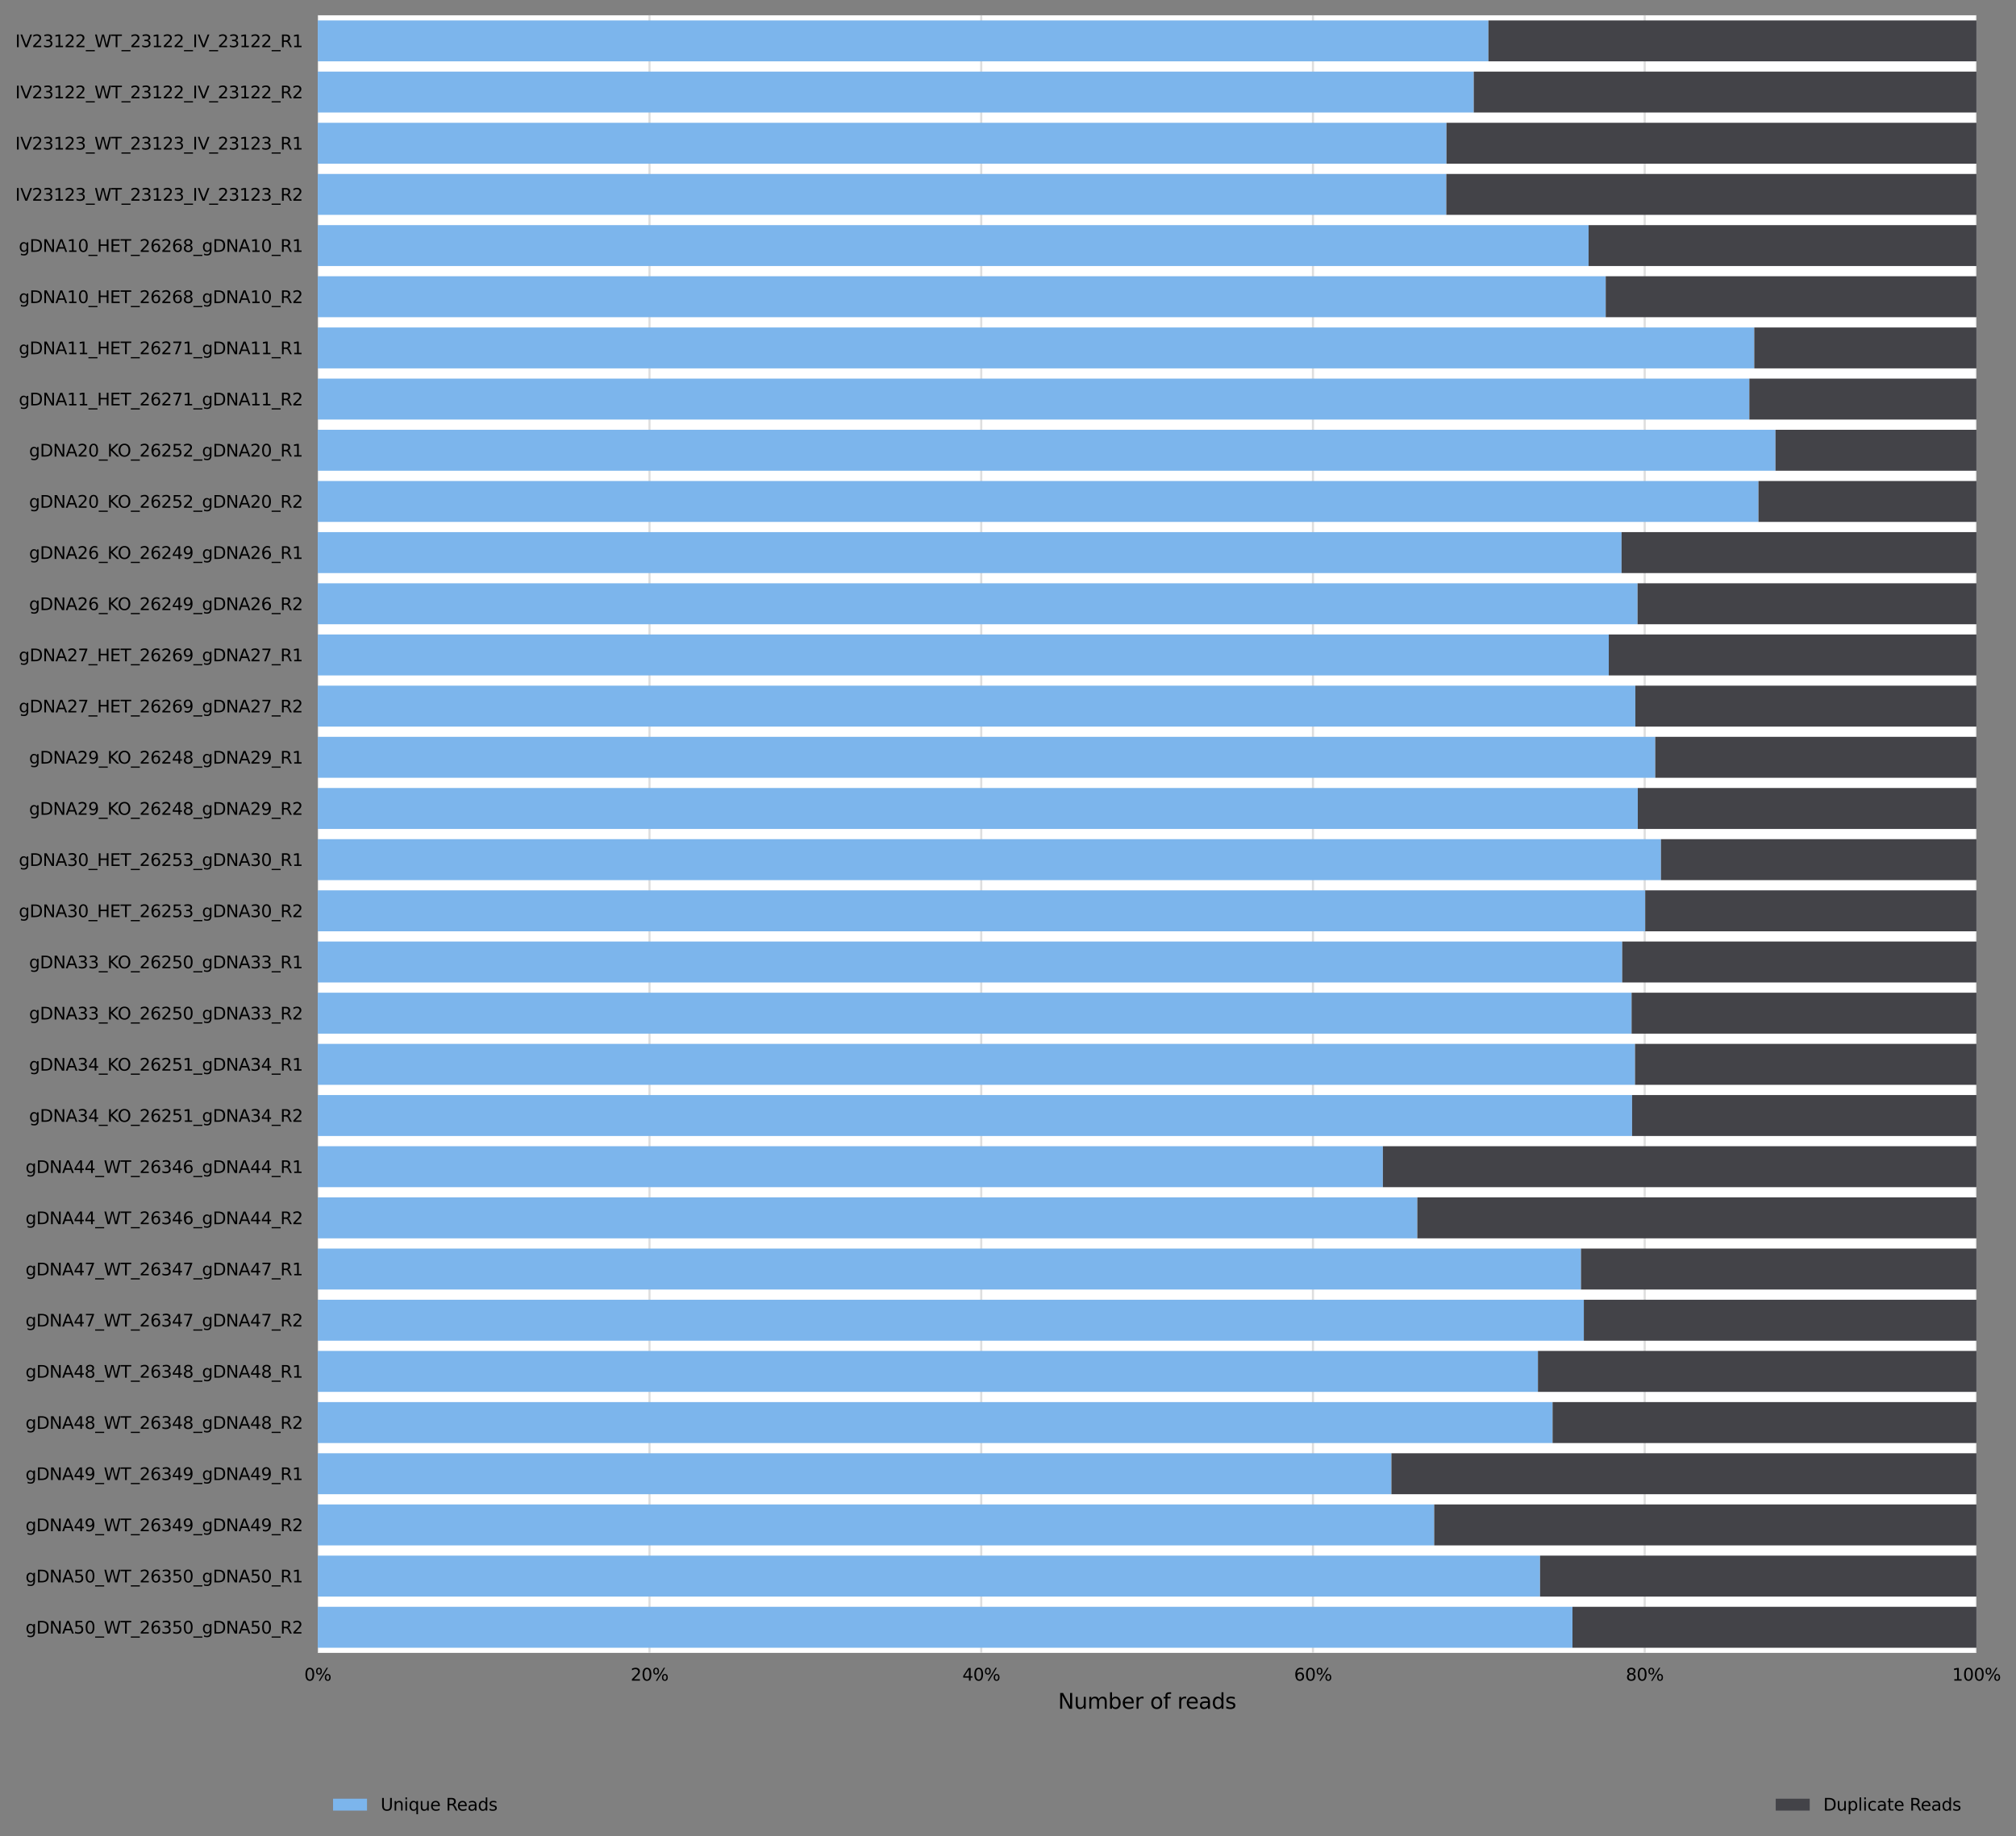 <?xml version="1.0" encoding="utf-8" standalone="no"?>
<!DOCTYPE svg PUBLIC "-//W3C//DTD SVG 1.1//EN"
  "http://www.w3.org/Graphics/SVG/1.1/DTD/svg11.dtd">
<svg xmlns:xlink="http://www.w3.org/1999/xlink" width="949.496pt" height="864.899pt" viewBox="0 0 949.496 864.899" xmlns="http://www.w3.org/2000/svg" version="1.1">
 <rect x="0" y="0" width="949.496" height="864.899" fill="#808080" stroke="none"/>
 <defs>
  <style type="text/css">*{stroke-linejoin: round; stroke-linecap: butt}</style>
 </defs>
 <g id="figure_1">
  <g id="axes_1">
   <g id="patch_1">
    <path d="M 149.66 778.539 
L 930.86 778.539 
L 930.86 7.2 
L 149.66 7.2 
z
" style="fill: #ffffff"/>
   </g>
   <g id="matplotlib.axis_1">
    <g id="xtick_1">
     <g id="line2d_1">
      <path d="M 149.66 778.539 
L 149.66 7.2 
" clip-path="url(#pc89834ae16)" style="fill: none; stroke: #dedede; stroke-linecap: square"/>
     </g>
     <g id="text_1">
      <!-- 0% -->
      <g transform="translate(143.314 791.618)scale(0.08 -0.08)">
       <defs>
        <path id="DejaVuSans-30" d="M 2034 4250 
Q 1547 4250 1301 3770 
Q 1056 3291 1056 2328 
Q 1056 1369 1301 889 
Q 1547 409 2034 409 
Q 2525 409 2770 889 
Q 3016 1369 3016 2328 
Q 3016 3291 2770 3770 
Q 2525 4250 2034 4250 
z
M 2034 4750 
Q 2819 4750 3233 4129 
Q 3647 3509 3647 2328 
Q 3647 1150 3233 529 
Q 2819 -91 2034 -91 
Q 1250 -91 836 529 
Q 422 1150 422 2328 
Q 422 3509 836 4129 
Q 1250 4750 2034 4750 
z
" transform="scale(0.016)"/>
        <path id="DejaVuSans-25" d="M 4653 2053 
Q 4381 2053 4226 1822 
Q 4072 1591 4072 1178 
Q 4072 772 4226 539 
Q 4381 306 4653 306 
Q 4919 306 5073 539 
Q 5228 772 5228 1178 
Q 5228 1588 5073 1820 
Q 4919 2053 4653 2053 
z
M 4653 2450 
Q 5147 2450 5437 2106 
Q 5728 1763 5728 1178 
Q 5728 594 5436 251 
Q 5144 -91 4653 -91 
Q 4153 -91 3862 251 
Q 3572 594 3572 1178 
Q 3572 1766 3864 2108 
Q 4156 2450 4653 2450 
z
M 1428 4353 
Q 1159 4353 1004 4120 
Q 850 3888 850 3481 
Q 850 3069 1003 2837 
Q 1156 2606 1428 2606 
Q 1700 2606 1854 2837 
Q 2009 3069 2009 3481 
Q 2009 3884 1853 4118 
Q 1697 4353 1428 4353 
z
M 4250 4750 
L 4750 4750 
L 1831 -91 
L 1331 -91 
L 4250 4750 
z
M 1428 4750 
Q 1922 4750 2215 4408 
Q 2509 4066 2509 3481 
Q 2509 2891 2217 2550 
Q 1925 2209 1428 2209 
Q 931 2209 642 2551 
Q 353 2894 353 3481 
Q 353 4063 643 4406 
Q 934 4750 1428 4750 
z
" transform="scale(0.016)"/>
       </defs>
       <use xlink:href="#DejaVuSans-30"/>
       <use xlink:href="#DejaVuSans-25" x="63.623"/>
      </g>
     </g>
    </g>
    <g id="xtick_2">
     <g id="line2d_2">
      <path d="M 305.9 778.539 
L 305.9 7.2 
" clip-path="url(#pc89834ae16)" style="fill: none; stroke: #dedede; stroke-linecap: square"/>
     </g>
     <g id="text_2">
      <!-- 20% -->
      <g transform="translate(297.009 791.618)scale(0.08 -0.08)">
       <defs>
        <path id="DejaVuSans-32" d="M 1228 531 
L 3431 531 
L 3431 0 
L 469 0 
L 469 531 
Q 828 903 1448 1529 
Q 2069 2156 2228 2338 
Q 2531 2678 2651 2914 
Q 2772 3150 2772 3378 
Q 2772 3750 2511 3984 
Q 2250 4219 1831 4219 
Q 1534 4219 1204 4116 
Q 875 4013 500 3803 
L 500 4441 
Q 881 4594 1212 4672 
Q 1544 4750 1819 4750 
Q 2544 4750 2975 4387 
Q 3406 4025 3406 3419 
Q 3406 3131 3298 2873 
Q 3191 2616 2906 2266 
Q 2828 2175 2409 1742 
Q 1991 1309 1228 531 
z
" transform="scale(0.016)"/>
       </defs>
       <use xlink:href="#DejaVuSans-32"/>
       <use xlink:href="#DejaVuSans-30" x="63.623"/>
       <use xlink:href="#DejaVuSans-25" x="127.246"/>
      </g>
     </g>
    </g>
    <g id="xtick_3">
     <g id="line2d_3">
      <path d="M 462.14 778.539 
L 462.14 7.2 
" clip-path="url(#pc89834ae16)" style="fill: none; stroke: #dedede; stroke-linecap: square"/>
     </g>
     <g id="text_3">
      <!-- 40% -->
      <g transform="translate(453.249 791.618)scale(0.08 -0.08)">
       <defs>
        <path id="DejaVuSans-34" d="M 2419 4116 
L 825 1625 
L 2419 1625 
L 2419 4116 
z
M 2253 4666 
L 3047 4666 
L 3047 1625 
L 3713 1625 
L 3713 1100 
L 3047 1100 
L 3047 0 
L 2419 0 
L 2419 1100 
L 313 1100 
L 313 1709 
L 2253 4666 
z
" transform="scale(0.016)"/>
       </defs>
       <use xlink:href="#DejaVuSans-34"/>
       <use xlink:href="#DejaVuSans-30" x="63.623"/>
       <use xlink:href="#DejaVuSans-25" x="127.246"/>
      </g>
     </g>
    </g>
    <g id="xtick_4">
     <g id="line2d_4">
      <path d="M 618.38 778.539 
L 618.38 7.2 
" clip-path="url(#pc89834ae16)" style="fill: none; stroke: #dedede; stroke-linecap: square"/>
     </g>
     <g id="text_4">
      <!-- 60% -->
      <g transform="translate(609.489 791.618)scale(0.08 -0.08)">
       <defs>
        <path id="DejaVuSans-36" d="M 2113 2584 
Q 1688 2584 1439 2293 
Q 1191 2003 1191 1497 
Q 1191 994 1439 701 
Q 1688 409 2113 409 
Q 2538 409 2786 701 
Q 3034 994 3034 1497 
Q 3034 2003 2786 2293 
Q 2538 2584 2113 2584 
z
M 3366 4563 
L 3366 3988 
Q 3128 4100 2886 4159 
Q 2644 4219 2406 4219 
Q 1781 4219 1451 3797 
Q 1122 3375 1075 2522 
Q 1259 2794 1537 2939 
Q 1816 3084 2150 3084 
Q 2853 3084 3261 2657 
Q 3669 2231 3669 1497 
Q 3669 778 3244 343 
Q 2819 -91 2113 -91 
Q 1303 -91 875 529 
Q 447 1150 447 2328 
Q 447 3434 972 4092 
Q 1497 4750 2381 4750 
Q 2619 4750 2861 4703 
Q 3103 4656 3366 4563 
z
" transform="scale(0.016)"/>
       </defs>
       <use xlink:href="#DejaVuSans-36"/>
       <use xlink:href="#DejaVuSans-30" x="63.623"/>
       <use xlink:href="#DejaVuSans-25" x="127.246"/>
      </g>
     </g>
    </g>
    <g id="xtick_5">
     <g id="line2d_5">
      <path d="M 774.62 778.539 
L 774.62 7.2 
" clip-path="url(#pc89834ae16)" style="fill: none; stroke: #dedede; stroke-linecap: square"/>
     </g>
     <g id="text_5">
      <!-- 80% -->
      <g transform="translate(765.729 791.618)scale(0.08 -0.08)">
       <defs>
        <path id="DejaVuSans-38" d="M 2034 2216 
Q 1584 2216 1326 1975 
Q 1069 1734 1069 1313 
Q 1069 891 1326 650 
Q 1584 409 2034 409 
Q 2484 409 2743 651 
Q 3003 894 3003 1313 
Q 3003 1734 2745 1975 
Q 2488 2216 2034 2216 
z
M 1403 2484 
Q 997 2584 770 2862 
Q 544 3141 544 3541 
Q 544 4100 942 4425 
Q 1341 4750 2034 4750 
Q 2731 4750 3128 4425 
Q 3525 4100 3525 3541 
Q 3525 3141 3298 2862 
Q 3072 2584 2669 2484 
Q 3125 2378 3379 2068 
Q 3634 1759 3634 1313 
Q 3634 634 3220 271 
Q 2806 -91 2034 -91 
Q 1263 -91 848 271 
Q 434 634 434 1313 
Q 434 1759 690 2068 
Q 947 2378 1403 2484 
z
M 1172 3481 
Q 1172 3119 1398 2916 
Q 1625 2713 2034 2713 
Q 2441 2713 2670 2916 
Q 2900 3119 2900 3481 
Q 2900 3844 2670 4047 
Q 2441 4250 2034 4250 
Q 1625 4250 1398 4047 
Q 1172 3844 1172 3481 
z
" transform="scale(0.016)"/>
       </defs>
       <use xlink:href="#DejaVuSans-38"/>
       <use xlink:href="#DejaVuSans-30" x="63.623"/>
       <use xlink:href="#DejaVuSans-25" x="127.246"/>
      </g>
     </g>
    </g>
    <g id="xtick_6">
     <g id="line2d_6">
      <path d="M 930.86 778.539 
L 930.86 7.2 
" clip-path="url(#pc89834ae16)" style="fill: none; stroke: #dedede; stroke-linecap: square"/>
     </g>
     <g id="text_6">
      <!-- 100% -->
      <g transform="translate(919.424 791.618)scale(0.08 -0.08)">
       <defs>
        <path id="DejaVuSans-31" d="M 794 531 
L 1825 531 
L 1825 4091 
L 703 3866 
L 703 4441 
L 1819 4666 
L 2450 4666 
L 2450 531 
L 3481 531 
L 3481 0 
L 794 0 
L 794 531 
z
" transform="scale(0.016)"/>
       </defs>
       <use xlink:href="#DejaVuSans-31"/>
       <use xlink:href="#DejaVuSans-30" x="63.623"/>
       <use xlink:href="#DejaVuSans-30" x="127.246"/>
       <use xlink:href="#DejaVuSans-25" x="190.869"/>
      </g>
     </g>
    </g>
    <g id="text_7">
     <!-- Number of reads -->
     <g transform="translate(498.314 804.88)scale(0.1 -0.1)">
      <defs>
       <path id="DejaVuSans-4e" d="M 628 4666 
L 1478 4666 
L 3547 763 
L 3547 4666 
L 4159 4666 
L 4159 0 
L 3309 0 
L 1241 3903 
L 1241 0 
L 628 0 
L 628 4666 
z
" transform="scale(0.016)"/>
       <path id="DejaVuSans-75" d="M 544 1381 
L 544 3500 
L 1119 3500 
L 1119 1403 
Q 1119 906 1312 657 
Q 1506 409 1894 409 
Q 2359 409 2629 706 
Q 2900 1003 2900 1516 
L 2900 3500 
L 3475 3500 
L 3475 0 
L 2900 0 
L 2900 538 
Q 2691 219 2414 64 
Q 2138 -91 1772 -91 
Q 1169 -91 856 284 
Q 544 659 544 1381 
z
M 1991 3584 
L 1991 3584 
z
" transform="scale(0.016)"/>
       <path id="DejaVuSans-6d" d="M 3328 2828 
Q 3544 3216 3844 3400 
Q 4144 3584 4550 3584 
Q 5097 3584 5394 3201 
Q 5691 2819 5691 2113 
L 5691 0 
L 5113 0 
L 5113 2094 
Q 5113 2597 4934 2840 
Q 4756 3084 4391 3084 
Q 3944 3084 3684 2787 
Q 3425 2491 3425 1978 
L 3425 0 
L 2847 0 
L 2847 2094 
Q 2847 2600 2669 2842 
Q 2491 3084 2119 3084 
Q 1678 3084 1418 2786 
Q 1159 2488 1159 1978 
L 1159 0 
L 581 0 
L 581 3500 
L 1159 3500 
L 1159 2956 
Q 1356 3278 1631 3431 
Q 1906 3584 2284 3584 
Q 2666 3584 2933 3390 
Q 3200 3197 3328 2828 
z
" transform="scale(0.016)"/>
       <path id="DejaVuSans-62" d="M 3116 1747 
Q 3116 2381 2855 2742 
Q 2594 3103 2138 3103 
Q 1681 3103 1420 2742 
Q 1159 2381 1159 1747 
Q 1159 1113 1420 752 
Q 1681 391 2138 391 
Q 2594 391 2855 752 
Q 3116 1113 3116 1747 
z
M 1159 2969 
Q 1341 3281 1617 3432 
Q 1894 3584 2278 3584 
Q 2916 3584 3314 3078 
Q 3713 2572 3713 1747 
Q 3713 922 3314 415 
Q 2916 -91 2278 -91 
Q 1894 -91 1617 61 
Q 1341 213 1159 525 
L 1159 0 
L 581 0 
L 581 4863 
L 1159 4863 
L 1159 2969 
z
" transform="scale(0.016)"/>
       <path id="DejaVuSans-65" d="M 3597 1894 
L 3597 1613 
L 953 1613 
Q 991 1019 1311 708 
Q 1631 397 2203 397 
Q 2534 397 2845 478 
Q 3156 559 3463 722 
L 3463 178 
Q 3153 47 2828 -22 
Q 2503 -91 2169 -91 
Q 1331 -91 842 396 
Q 353 884 353 1716 
Q 353 2575 817 3079 
Q 1281 3584 2069 3584 
Q 2775 3584 3186 3129 
Q 3597 2675 3597 1894 
z
M 3022 2063 
Q 3016 2534 2758 2815 
Q 2500 3097 2075 3097 
Q 1594 3097 1305 2825 
Q 1016 2553 972 2059 
L 3022 2063 
z
" transform="scale(0.016)"/>
       <path id="DejaVuSans-72" d="M 2631 2963 
Q 2534 3019 2420 3045 
Q 2306 3072 2169 3072 
Q 1681 3072 1420 2755 
Q 1159 2438 1159 1844 
L 1159 0 
L 581 0 
L 581 3500 
L 1159 3500 
L 1159 2956 
Q 1341 3275 1631 3429 
Q 1922 3584 2338 3584 
Q 2397 3584 2469 3576 
Q 2541 3569 2628 3553 
L 2631 2963 
z
" transform="scale(0.016)"/>
       <path id="DejaVuSans-20" transform="scale(0.016)"/>
       <path id="DejaVuSans-6f" d="M 1959 3097 
Q 1497 3097 1228 2736 
Q 959 2375 959 1747 
Q 959 1119 1226 758 
Q 1494 397 1959 397 
Q 2419 397 2687 759 
Q 2956 1122 2956 1747 
Q 2956 2369 2687 2733 
Q 2419 3097 1959 3097 
z
M 1959 3584 
Q 2709 3584 3137 3096 
Q 3566 2609 3566 1747 
Q 3566 888 3137 398 
Q 2709 -91 1959 -91 
Q 1206 -91 779 398 
Q 353 888 353 1747 
Q 353 2609 779 3096 
Q 1206 3584 1959 3584 
z
" transform="scale(0.016)"/>
       <path id="DejaVuSans-66" d="M 2375 4863 
L 2375 4384 
L 1825 4384 
Q 1516 4384 1395 4259 
Q 1275 4134 1275 3809 
L 1275 3500 
L 2222 3500 
L 2222 3053 
L 1275 3053 
L 1275 0 
L 697 0 
L 697 3053 
L 147 3053 
L 147 3500 
L 697 3500 
L 697 3744 
Q 697 4328 969 4595 
Q 1241 4863 1831 4863 
L 2375 4863 
z
" transform="scale(0.016)"/>
       <path id="DejaVuSans-61" d="M 2194 1759 
Q 1497 1759 1228 1600 
Q 959 1441 959 1056 
Q 959 750 1161 570 
Q 1363 391 1709 391 
Q 2188 391 2477 730 
Q 2766 1069 2766 1631 
L 2766 1759 
L 2194 1759 
z
M 3341 1997 
L 3341 0 
L 2766 0 
L 2766 531 
Q 2569 213 2275 61 
Q 1981 -91 1556 -91 
Q 1019 -91 701 211 
Q 384 513 384 1019 
Q 384 1609 779 1909 
Q 1175 2209 1959 2209 
L 2766 2209 
L 2766 2266 
Q 2766 2663 2505 2880 
Q 2244 3097 1772 3097 
Q 1472 3097 1187 3025 
Q 903 2953 641 2809 
L 641 3341 
Q 956 3463 1253 3523 
Q 1550 3584 1831 3584 
Q 2591 3584 2966 3190 
Q 3341 2797 3341 1997 
z
" transform="scale(0.016)"/>
       <path id="DejaVuSans-64" d="M 2906 2969 
L 2906 4863 
L 3481 4863 
L 3481 0 
L 2906 0 
L 2906 525 
Q 2725 213 2448 61 
Q 2172 -91 1784 -91 
Q 1150 -91 751 415 
Q 353 922 353 1747 
Q 353 2572 751 3078 
Q 1150 3584 1784 3584 
Q 2172 3584 2448 3432 
Q 2725 3281 2906 2969 
z
M 947 1747 
Q 947 1113 1208 752 
Q 1469 391 1925 391 
Q 2381 391 2643 752 
Q 2906 1113 2906 1747 
Q 2906 2381 2643 2742 
Q 2381 3103 1925 3103 
Q 1469 3103 1208 2742 
Q 947 2381 947 1747 
z
" transform="scale(0.016)"/>
       <path id="DejaVuSans-73" d="M 2834 3397 
L 2834 2853 
Q 2591 2978 2328 3040 
Q 2066 3103 1784 3103 
Q 1356 3103 1142 2972 
Q 928 2841 928 2578 
Q 928 2378 1081 2264 
Q 1234 2150 1697 2047 
L 1894 2003 
Q 2506 1872 2764 1633 
Q 3022 1394 3022 966 
Q 3022 478 2636 193 
Q 2250 -91 1575 -91 
Q 1294 -91 989 -36 
Q 684 19 347 128 
L 347 722 
Q 666 556 975 473 
Q 1284 391 1588 391 
Q 1994 391 2212 530 
Q 2431 669 2431 922 
Q 2431 1156 2273 1281 
Q 2116 1406 1581 1522 
L 1381 1569 
Q 847 1681 609 1914 
Q 372 2147 372 2553 
Q 372 3047 722 3315 
Q 1072 3584 1716 3584 
Q 2034 3584 2315 3537 
Q 2597 3491 2834 3397 
z
" transform="scale(0.016)"/>
      </defs>
      <use xlink:href="#DejaVuSans-4e"/>
      <use xlink:href="#DejaVuSans-75" x="74.805"/>
      <use xlink:href="#DejaVuSans-6d" x="138.184"/>
      <use xlink:href="#DejaVuSans-62" x="235.596"/>
      <use xlink:href="#DejaVuSans-65" x="299.072"/>
      <use xlink:href="#DejaVuSans-72" x="360.596"/>
      <use xlink:href="#DejaVuSans-20" x="401.709"/>
      <use xlink:href="#DejaVuSans-6f" x="433.496"/>
      <use xlink:href="#DejaVuSans-66" x="494.678"/>
      <use xlink:href="#DejaVuSans-20" x="529.883"/>
      <use xlink:href="#DejaVuSans-72" x="561.67"/>
      <use xlink:href="#DejaVuSans-65" x="600.533"/>
      <use xlink:href="#DejaVuSans-61" x="662.057"/>
      <use xlink:href="#DejaVuSans-64" x="723.336"/>
      <use xlink:href="#DejaVuSans-73" x="786.812"/>
     </g>
    </g>
   </g>
   <g id="matplotlib.axis_2">
    <g id="ytick_1">
     <g id="text_8">
      <!-- IV23122_WT_23122_IV_23122_R1 -->
      <g transform="translate(7.2 22.221)scale(0.08 -0.08)">
       <defs>
        <path id="DejaVuSans-49" d="M 628 4666 
L 1259 4666 
L 1259 0 
L 628 0 
L 628 4666 
z
" transform="scale(0.016)"/>
        <path id="DejaVuSans-56" d="M 1831 0 
L 50 4666 
L 709 4666 
L 2188 738 
L 3669 4666 
L 4325 4666 
L 2547 0 
L 1831 0 
z
" transform="scale(0.016)"/>
        <path id="DejaVuSans-33" d="M 2597 2516 
Q 3050 2419 3304 2112 
Q 3559 1806 3559 1356 
Q 3559 666 3084 287 
Q 2609 -91 1734 -91 
Q 1441 -91 1130 -33 
Q 819 25 488 141 
L 488 750 
Q 750 597 1062 519 
Q 1375 441 1716 441 
Q 2309 441 2620 675 
Q 2931 909 2931 1356 
Q 2931 1769 2642 2001 
Q 2353 2234 1838 2234 
L 1294 2234 
L 1294 2753 
L 1863 2753 
Q 2328 2753 2575 2939 
Q 2822 3125 2822 3475 
Q 2822 3834 2567 4026 
Q 2313 4219 1838 4219 
Q 1578 4219 1281 4162 
Q 984 4106 628 3988 
L 628 4550 
Q 988 4650 1302 4700 
Q 1616 4750 1894 4750 
Q 2613 4750 3031 4423 
Q 3450 4097 3450 3541 
Q 3450 3153 3228 2886 
Q 3006 2619 2597 2516 
z
" transform="scale(0.016)"/>
        <path id="DejaVuSans-5f" d="M 3263 -1063 
L 3263 -1509 
L -63 -1509 
L -63 -1063 
L 3263 -1063 
z
" transform="scale(0.016)"/>
        <path id="DejaVuSans-57" d="M 213 4666 
L 850 4666 
L 1831 722 
L 2809 4666 
L 3519 4666 
L 4500 722 
L 5478 4666 
L 6119 4666 
L 4947 0 
L 4153 0 
L 3169 4050 
L 2175 0 
L 1381 0 
L 213 4666 
z
" transform="scale(0.016)"/>
        <path id="DejaVuSans-54" d="M -19 4666 
L 3928 4666 
L 3928 4134 
L 2272 4134 
L 2272 0 
L 1638 0 
L 1638 4134 
L -19 4134 
L -19 4666 
z
" transform="scale(0.016)"/>
        <path id="DejaVuSans-52" d="M 2841 2188 
Q 3044 2119 3236 1894 
Q 3428 1669 3622 1275 
L 4263 0 
L 3584 0 
L 2988 1197 
Q 2756 1666 2539 1819 
Q 2322 1972 1947 1972 
L 1259 1972 
L 1259 0 
L 628 0 
L 628 4666 
L 2053 4666 
Q 2853 4666 3247 4331 
Q 3641 3997 3641 3322 
Q 3641 2881 3436 2590 
Q 3231 2300 2841 2188 
z
M 1259 4147 
L 1259 2491 
L 2053 2491 
Q 2509 2491 2742 2702 
Q 2975 2913 2975 3322 
Q 2975 3731 2742 3939 
Q 2509 4147 2053 4147 
L 1259 4147 
z
" transform="scale(0.016)"/>
       </defs>
       <use xlink:href="#DejaVuSans-49"/>
       <use xlink:href="#DejaVuSans-56" x="29.492"/>
       <use xlink:href="#DejaVuSans-32" x="97.9"/>
       <use xlink:href="#DejaVuSans-33" x="161.523"/>
       <use xlink:href="#DejaVuSans-31" x="225.146"/>
       <use xlink:href="#DejaVuSans-32" x="288.77"/>
       <use xlink:href="#DejaVuSans-32" x="352.393"/>
       <use xlink:href="#DejaVuSans-5f" x="416.016"/>
       <use xlink:href="#DejaVuSans-57" x="466.016"/>
       <use xlink:href="#DejaVuSans-54" x="564.893"/>
       <use xlink:href="#DejaVuSans-5f" x="625.977"/>
       <use xlink:href="#DejaVuSans-32" x="675.977"/>
       <use xlink:href="#DejaVuSans-33" x="739.6"/>
       <use xlink:href="#DejaVuSans-31" x="803.223"/>
       <use xlink:href="#DejaVuSans-32" x="866.846"/>
       <use xlink:href="#DejaVuSans-32" x="930.469"/>
       <use xlink:href="#DejaVuSans-5f" x="994.092"/>
       <use xlink:href="#DejaVuSans-49" x="1044.092"/>
       <use xlink:href="#DejaVuSans-56" x="1073.584"/>
       <use xlink:href="#DejaVuSans-5f" x="1141.992"/>
       <use xlink:href="#DejaVuSans-32" x="1191.992"/>
       <use xlink:href="#DejaVuSans-33" x="1255.615"/>
       <use xlink:href="#DejaVuSans-31" x="1319.238"/>
       <use xlink:href="#DejaVuSans-32" x="1382.861"/>
       <use xlink:href="#DejaVuSans-32" x="1446.484"/>
       <use xlink:href="#DejaVuSans-5f" x="1510.107"/>
       <use xlink:href="#DejaVuSans-52" x="1560.107"/>
       <use xlink:href="#DejaVuSans-31" x="1629.59"/>
      </g>
     </g>
    </g>
    <g id="ytick_2">
     <g id="text_9">
      <!-- IV23122_WT_23122_IV_23122_R2 -->
      <g transform="translate(7.2 46.325)scale(0.08 -0.08)">
       <use xlink:href="#DejaVuSans-49"/>
       <use xlink:href="#DejaVuSans-56" x="29.492"/>
       <use xlink:href="#DejaVuSans-32" x="97.9"/>
       <use xlink:href="#DejaVuSans-33" x="161.523"/>
       <use xlink:href="#DejaVuSans-31" x="225.146"/>
       <use xlink:href="#DejaVuSans-32" x="288.77"/>
       <use xlink:href="#DejaVuSans-32" x="352.393"/>
       <use xlink:href="#DejaVuSans-5f" x="416.016"/>
       <use xlink:href="#DejaVuSans-57" x="466.016"/>
       <use xlink:href="#DejaVuSans-54" x="564.893"/>
       <use xlink:href="#DejaVuSans-5f" x="625.977"/>
       <use xlink:href="#DejaVuSans-32" x="675.977"/>
       <use xlink:href="#DejaVuSans-33" x="739.6"/>
       <use xlink:href="#DejaVuSans-31" x="803.223"/>
       <use xlink:href="#DejaVuSans-32" x="866.846"/>
       <use xlink:href="#DejaVuSans-32" x="930.469"/>
       <use xlink:href="#DejaVuSans-5f" x="994.092"/>
       <use xlink:href="#DejaVuSans-49" x="1044.092"/>
       <use xlink:href="#DejaVuSans-56" x="1073.584"/>
       <use xlink:href="#DejaVuSans-5f" x="1141.992"/>
       <use xlink:href="#DejaVuSans-32" x="1191.992"/>
       <use xlink:href="#DejaVuSans-33" x="1255.615"/>
       <use xlink:href="#DejaVuSans-31" x="1319.238"/>
       <use xlink:href="#DejaVuSans-32" x="1382.861"/>
       <use xlink:href="#DejaVuSans-32" x="1446.484"/>
       <use xlink:href="#DejaVuSans-5f" x="1510.107"/>
       <use xlink:href="#DejaVuSans-52" x="1560.107"/>
       <use xlink:href="#DejaVuSans-32" x="1629.59"/>
      </g>
     </g>
    </g>
    <g id="ytick_3">
     <g id="text_10">
      <!-- IV23123_WT_23123_IV_23123_R1 -->
      <g transform="translate(7.2 70.43)scale(0.08 -0.08)">
       <use xlink:href="#DejaVuSans-49"/>
       <use xlink:href="#DejaVuSans-56" x="29.492"/>
       <use xlink:href="#DejaVuSans-32" x="97.9"/>
       <use xlink:href="#DejaVuSans-33" x="161.523"/>
       <use xlink:href="#DejaVuSans-31" x="225.146"/>
       <use xlink:href="#DejaVuSans-32" x="288.77"/>
       <use xlink:href="#DejaVuSans-33" x="352.393"/>
       <use xlink:href="#DejaVuSans-5f" x="416.016"/>
       <use xlink:href="#DejaVuSans-57" x="466.016"/>
       <use xlink:href="#DejaVuSans-54" x="564.893"/>
       <use xlink:href="#DejaVuSans-5f" x="625.977"/>
       <use xlink:href="#DejaVuSans-32" x="675.977"/>
       <use xlink:href="#DejaVuSans-33" x="739.6"/>
       <use xlink:href="#DejaVuSans-31" x="803.223"/>
       <use xlink:href="#DejaVuSans-32" x="866.846"/>
       <use xlink:href="#DejaVuSans-33" x="930.469"/>
       <use xlink:href="#DejaVuSans-5f" x="994.092"/>
       <use xlink:href="#DejaVuSans-49" x="1044.092"/>
       <use xlink:href="#DejaVuSans-56" x="1073.584"/>
       <use xlink:href="#DejaVuSans-5f" x="1141.992"/>
       <use xlink:href="#DejaVuSans-32" x="1191.992"/>
       <use xlink:href="#DejaVuSans-33" x="1255.615"/>
       <use xlink:href="#DejaVuSans-31" x="1319.238"/>
       <use xlink:href="#DejaVuSans-32" x="1382.861"/>
       <use xlink:href="#DejaVuSans-33" x="1446.484"/>
       <use xlink:href="#DejaVuSans-5f" x="1510.107"/>
       <use xlink:href="#DejaVuSans-52" x="1560.107"/>
       <use xlink:href="#DejaVuSans-31" x="1629.59"/>
      </g>
     </g>
    </g>
    <g id="ytick_4">
     <g id="text_11">
      <!-- IV23123_WT_23123_IV_23123_R2 -->
      <g transform="translate(7.2 94.534)scale(0.08 -0.08)">
       <use xlink:href="#DejaVuSans-49"/>
       <use xlink:href="#DejaVuSans-56" x="29.492"/>
       <use xlink:href="#DejaVuSans-32" x="97.9"/>
       <use xlink:href="#DejaVuSans-33" x="161.523"/>
       <use xlink:href="#DejaVuSans-31" x="225.146"/>
       <use xlink:href="#DejaVuSans-32" x="288.77"/>
       <use xlink:href="#DejaVuSans-33" x="352.393"/>
       <use xlink:href="#DejaVuSans-5f" x="416.016"/>
       <use xlink:href="#DejaVuSans-57" x="466.016"/>
       <use xlink:href="#DejaVuSans-54" x="564.893"/>
       <use xlink:href="#DejaVuSans-5f" x="625.977"/>
       <use xlink:href="#DejaVuSans-32" x="675.977"/>
       <use xlink:href="#DejaVuSans-33" x="739.6"/>
       <use xlink:href="#DejaVuSans-31" x="803.223"/>
       <use xlink:href="#DejaVuSans-32" x="866.846"/>
       <use xlink:href="#DejaVuSans-33" x="930.469"/>
       <use xlink:href="#DejaVuSans-5f" x="994.092"/>
       <use xlink:href="#DejaVuSans-49" x="1044.092"/>
       <use xlink:href="#DejaVuSans-56" x="1073.584"/>
       <use xlink:href="#DejaVuSans-5f" x="1141.992"/>
       <use xlink:href="#DejaVuSans-32" x="1191.992"/>
       <use xlink:href="#DejaVuSans-33" x="1255.615"/>
       <use xlink:href="#DejaVuSans-31" x="1319.238"/>
       <use xlink:href="#DejaVuSans-32" x="1382.861"/>
       <use xlink:href="#DejaVuSans-33" x="1446.484"/>
       <use xlink:href="#DejaVuSans-5f" x="1510.107"/>
       <use xlink:href="#DejaVuSans-52" x="1560.107"/>
       <use xlink:href="#DejaVuSans-32" x="1629.59"/>
      </g>
     </g>
    </g>
    <g id="ytick_5">
     <g id="text_12">
      <!-- gDNA10_HET_26268_gDNA10_R1 -->
      <g transform="translate(8.851 118.638)scale(0.08 -0.08)">
       <defs>
        <path id="DejaVuSans-67" d="M 2906 1791 
Q 2906 2416 2648 2759 
Q 2391 3103 1925 3103 
Q 1463 3103 1205 2759 
Q 947 2416 947 1791 
Q 947 1169 1205 825 
Q 1463 481 1925 481 
Q 2391 481 2648 825 
Q 2906 1169 2906 1791 
z
M 3481 434 
Q 3481 -459 3084 -895 
Q 2688 -1331 1869 -1331 
Q 1566 -1331 1297 -1286 
Q 1028 -1241 775 -1147 
L 775 -588 
Q 1028 -725 1275 -790 
Q 1522 -856 1778 -856 
Q 2344 -856 2625 -561 
Q 2906 -266 2906 331 
L 2906 616 
Q 2728 306 2450 153 
Q 2172 0 1784 0 
Q 1141 0 747 490 
Q 353 981 353 1791 
Q 353 2603 747 3093 
Q 1141 3584 1784 3584 
Q 2172 3584 2450 3431 
Q 2728 3278 2906 2969 
L 2906 3500 
L 3481 3500 
L 3481 434 
z
" transform="scale(0.016)"/>
        <path id="DejaVuSans-44" d="M 1259 4147 
L 1259 519 
L 2022 519 
Q 2988 519 3436 956 
Q 3884 1394 3884 2338 
Q 3884 3275 3436 3711 
Q 2988 4147 2022 4147 
L 1259 4147 
z
M 628 4666 
L 1925 4666 
Q 3281 4666 3915 4102 
Q 4550 3538 4550 2338 
Q 4550 1131 3912 565 
Q 3275 0 1925 0 
L 628 0 
L 628 4666 
z
" transform="scale(0.016)"/>
        <path id="DejaVuSans-41" d="M 2188 4044 
L 1331 1722 
L 3047 1722 
L 2188 4044 
z
M 1831 4666 
L 2547 4666 
L 4325 0 
L 3669 0 
L 3244 1197 
L 1141 1197 
L 716 0 
L 50 0 
L 1831 4666 
z
" transform="scale(0.016)"/>
        <path id="DejaVuSans-48" d="M 628 4666 
L 1259 4666 
L 1259 2753 
L 3553 2753 
L 3553 4666 
L 4184 4666 
L 4184 0 
L 3553 0 
L 3553 2222 
L 1259 2222 
L 1259 0 
L 628 0 
L 628 4666 
z
" transform="scale(0.016)"/>
        <path id="DejaVuSans-45" d="M 628 4666 
L 3578 4666 
L 3578 4134 
L 1259 4134 
L 1259 2753 
L 3481 2753 
L 3481 2222 
L 1259 2222 
L 1259 531 
L 3634 531 
L 3634 0 
L 628 0 
L 628 4666 
z
" transform="scale(0.016)"/>
       </defs>
       <use xlink:href="#DejaVuSans-67"/>
       <use xlink:href="#DejaVuSans-44" x="63.477"/>
       <use xlink:href="#DejaVuSans-4e" x="140.479"/>
       <use xlink:href="#DejaVuSans-41" x="215.283"/>
       <use xlink:href="#DejaVuSans-31" x="283.691"/>
       <use xlink:href="#DejaVuSans-30" x="347.314"/>
       <use xlink:href="#DejaVuSans-5f" x="410.938"/>
       <use xlink:href="#DejaVuSans-48" x="460.938"/>
       <use xlink:href="#DejaVuSans-45" x="536.133"/>
       <use xlink:href="#DejaVuSans-54" x="599.316"/>
       <use xlink:href="#DejaVuSans-5f" x="660.4"/>
       <use xlink:href="#DejaVuSans-32" x="710.4"/>
       <use xlink:href="#DejaVuSans-36" x="774.023"/>
       <use xlink:href="#DejaVuSans-32" x="837.646"/>
       <use xlink:href="#DejaVuSans-36" x="901.27"/>
       <use xlink:href="#DejaVuSans-38" x="964.893"/>
       <use xlink:href="#DejaVuSans-5f" x="1028.516"/>
       <use xlink:href="#DejaVuSans-67" x="1078.516"/>
       <use xlink:href="#DejaVuSans-44" x="1141.992"/>
       <use xlink:href="#DejaVuSans-4e" x="1218.994"/>
       <use xlink:href="#DejaVuSans-41" x="1293.799"/>
       <use xlink:href="#DejaVuSans-31" x="1362.207"/>
       <use xlink:href="#DejaVuSans-30" x="1425.83"/>
       <use xlink:href="#DejaVuSans-5f" x="1489.453"/>
       <use xlink:href="#DejaVuSans-52" x="1539.453"/>
       <use xlink:href="#DejaVuSans-31" x="1608.936"/>
      </g>
     </g>
    </g>
    <g id="ytick_6">
     <g id="text_13">
      <!-- gDNA10_HET_26268_gDNA10_R2 -->
      <g transform="translate(8.851 142.743)scale(0.08 -0.08)">
       <use xlink:href="#DejaVuSans-67"/>
       <use xlink:href="#DejaVuSans-44" x="63.477"/>
       <use xlink:href="#DejaVuSans-4e" x="140.479"/>
       <use xlink:href="#DejaVuSans-41" x="215.283"/>
       <use xlink:href="#DejaVuSans-31" x="283.691"/>
       <use xlink:href="#DejaVuSans-30" x="347.314"/>
       <use xlink:href="#DejaVuSans-5f" x="410.938"/>
       <use xlink:href="#DejaVuSans-48" x="460.938"/>
       <use xlink:href="#DejaVuSans-45" x="536.133"/>
       <use xlink:href="#DejaVuSans-54" x="599.316"/>
       <use xlink:href="#DejaVuSans-5f" x="660.4"/>
       <use xlink:href="#DejaVuSans-32" x="710.4"/>
       <use xlink:href="#DejaVuSans-36" x="774.023"/>
       <use xlink:href="#DejaVuSans-32" x="837.646"/>
       <use xlink:href="#DejaVuSans-36" x="901.27"/>
       <use xlink:href="#DejaVuSans-38" x="964.893"/>
       <use xlink:href="#DejaVuSans-5f" x="1028.516"/>
       <use xlink:href="#DejaVuSans-67" x="1078.516"/>
       <use xlink:href="#DejaVuSans-44" x="1141.992"/>
       <use xlink:href="#DejaVuSans-4e" x="1218.994"/>
       <use xlink:href="#DejaVuSans-41" x="1293.799"/>
       <use xlink:href="#DejaVuSans-31" x="1362.207"/>
       <use xlink:href="#DejaVuSans-30" x="1425.83"/>
       <use xlink:href="#DejaVuSans-5f" x="1489.453"/>
       <use xlink:href="#DejaVuSans-52" x="1539.453"/>
       <use xlink:href="#DejaVuSans-32" x="1608.936"/>
      </g>
     </g>
    </g>
    <g id="ytick_7">
     <g id="text_14">
      <!-- gDNA11_HET_26271_gDNA11_R1 -->
      <g transform="translate(8.851 166.847)scale(0.08 -0.08)">
       <defs>
        <path id="DejaVuSans-37" d="M 525 4666 
L 3525 4666 
L 3525 4397 
L 1831 0 
L 1172 0 
L 2766 4134 
L 525 4134 
L 525 4666 
z
" transform="scale(0.016)"/>
       </defs>
       <use xlink:href="#DejaVuSans-67"/>
       <use xlink:href="#DejaVuSans-44" x="63.477"/>
       <use xlink:href="#DejaVuSans-4e" x="140.479"/>
       <use xlink:href="#DejaVuSans-41" x="215.283"/>
       <use xlink:href="#DejaVuSans-31" x="283.691"/>
       <use xlink:href="#DejaVuSans-31" x="347.314"/>
       <use xlink:href="#DejaVuSans-5f" x="410.938"/>
       <use xlink:href="#DejaVuSans-48" x="460.938"/>
       <use xlink:href="#DejaVuSans-45" x="536.133"/>
       <use xlink:href="#DejaVuSans-54" x="599.316"/>
       <use xlink:href="#DejaVuSans-5f" x="660.4"/>
       <use xlink:href="#DejaVuSans-32" x="710.4"/>
       <use xlink:href="#DejaVuSans-36" x="774.023"/>
       <use xlink:href="#DejaVuSans-32" x="837.646"/>
       <use xlink:href="#DejaVuSans-37" x="901.27"/>
       <use xlink:href="#DejaVuSans-31" x="964.893"/>
       <use xlink:href="#DejaVuSans-5f" x="1028.516"/>
       <use xlink:href="#DejaVuSans-67" x="1078.516"/>
       <use xlink:href="#DejaVuSans-44" x="1141.992"/>
       <use xlink:href="#DejaVuSans-4e" x="1218.994"/>
       <use xlink:href="#DejaVuSans-41" x="1293.799"/>
       <use xlink:href="#DejaVuSans-31" x="1362.207"/>
       <use xlink:href="#DejaVuSans-31" x="1425.83"/>
       <use xlink:href="#DejaVuSans-5f" x="1489.453"/>
       <use xlink:href="#DejaVuSans-52" x="1539.453"/>
       <use xlink:href="#DejaVuSans-31" x="1608.936"/>
      </g>
     </g>
    </g>
    <g id="ytick_8">
     <g id="text_15">
      <!-- gDNA11_HET_26271_gDNA11_R2 -->
      <g transform="translate(8.851 190.951)scale(0.08 -0.08)">
       <use xlink:href="#DejaVuSans-67"/>
       <use xlink:href="#DejaVuSans-44" x="63.477"/>
       <use xlink:href="#DejaVuSans-4e" x="140.479"/>
       <use xlink:href="#DejaVuSans-41" x="215.283"/>
       <use xlink:href="#DejaVuSans-31" x="283.691"/>
       <use xlink:href="#DejaVuSans-31" x="347.314"/>
       <use xlink:href="#DejaVuSans-5f" x="410.938"/>
       <use xlink:href="#DejaVuSans-48" x="460.938"/>
       <use xlink:href="#DejaVuSans-45" x="536.133"/>
       <use xlink:href="#DejaVuSans-54" x="599.316"/>
       <use xlink:href="#DejaVuSans-5f" x="660.4"/>
       <use xlink:href="#DejaVuSans-32" x="710.4"/>
       <use xlink:href="#DejaVuSans-36" x="774.023"/>
       <use xlink:href="#DejaVuSans-32" x="837.646"/>
       <use xlink:href="#DejaVuSans-37" x="901.27"/>
       <use xlink:href="#DejaVuSans-31" x="964.893"/>
       <use xlink:href="#DejaVuSans-5f" x="1028.516"/>
       <use xlink:href="#DejaVuSans-67" x="1078.516"/>
       <use xlink:href="#DejaVuSans-44" x="1141.992"/>
       <use xlink:href="#DejaVuSans-4e" x="1218.994"/>
       <use xlink:href="#DejaVuSans-41" x="1293.799"/>
       <use xlink:href="#DejaVuSans-31" x="1362.207"/>
       <use xlink:href="#DejaVuSans-31" x="1425.83"/>
       <use xlink:href="#DejaVuSans-5f" x="1489.453"/>
       <use xlink:href="#DejaVuSans-52" x="1539.453"/>
       <use xlink:href="#DejaVuSans-32" x="1608.936"/>
      </g>
     </g>
    </g>
    <g id="ytick_9">
     <g id="text_16">
      <!-- gDNA20_KO_26252_gDNA20_R1 -->
      <g transform="translate(13.705 215.056)scale(0.08 -0.08)">
       <defs>
        <path id="DejaVuSans-4b" d="M 628 4666 
L 1259 4666 
L 1259 2694 
L 3353 4666 
L 4166 4666 
L 1850 2491 
L 4331 0 
L 3500 0 
L 1259 2247 
L 1259 0 
L 628 0 
L 628 4666 
z
" transform="scale(0.016)"/>
        <path id="DejaVuSans-4f" d="M 2522 4238 
Q 1834 4238 1429 3725 
Q 1025 3213 1025 2328 
Q 1025 1447 1429 934 
Q 1834 422 2522 422 
Q 3209 422 3611 934 
Q 4013 1447 4013 2328 
Q 4013 3213 3611 3725 
Q 3209 4238 2522 4238 
z
M 2522 4750 
Q 3503 4750 4090 4092 
Q 4678 3434 4678 2328 
Q 4678 1225 4090 567 
Q 3503 -91 2522 -91 
Q 1538 -91 948 565 
Q 359 1222 359 2328 
Q 359 3434 948 4092 
Q 1538 4750 2522 4750 
z
" transform="scale(0.016)"/>
        <path id="DejaVuSans-35" d="M 691 4666 
L 3169 4666 
L 3169 4134 
L 1269 4134 
L 1269 2991 
Q 1406 3038 1543 3061 
Q 1681 3084 1819 3084 
Q 2600 3084 3056 2656 
Q 3513 2228 3513 1497 
Q 3513 744 3044 326 
Q 2575 -91 1722 -91 
Q 1428 -91 1123 -41 
Q 819 9 494 109 
L 494 744 
Q 775 591 1075 516 
Q 1375 441 1709 441 
Q 2250 441 2565 725 
Q 2881 1009 2881 1497 
Q 2881 1984 2565 2268 
Q 2250 2553 1709 2553 
Q 1456 2553 1204 2497 
Q 953 2441 691 2322 
L 691 4666 
z
" transform="scale(0.016)"/>
       </defs>
       <use xlink:href="#DejaVuSans-67"/>
       <use xlink:href="#DejaVuSans-44" x="63.477"/>
       <use xlink:href="#DejaVuSans-4e" x="140.479"/>
       <use xlink:href="#DejaVuSans-41" x="215.283"/>
       <use xlink:href="#DejaVuSans-32" x="283.691"/>
       <use xlink:href="#DejaVuSans-30" x="347.314"/>
       <use xlink:href="#DejaVuSans-5f" x="410.938"/>
       <use xlink:href="#DejaVuSans-4b" x="460.938"/>
       <use xlink:href="#DejaVuSans-4f" x="521.014"/>
       <use xlink:href="#DejaVuSans-5f" x="599.725"/>
       <use xlink:href="#DejaVuSans-32" x="649.725"/>
       <use xlink:href="#DejaVuSans-36" x="713.348"/>
       <use xlink:href="#DejaVuSans-32" x="776.971"/>
       <use xlink:href="#DejaVuSans-35" x="840.594"/>
       <use xlink:href="#DejaVuSans-32" x="904.217"/>
       <use xlink:href="#DejaVuSans-5f" x="967.84"/>
       <use xlink:href="#DejaVuSans-67" x="1017.84"/>
       <use xlink:href="#DejaVuSans-44" x="1081.316"/>
       <use xlink:href="#DejaVuSans-4e" x="1158.318"/>
       <use xlink:href="#DejaVuSans-41" x="1233.123"/>
       <use xlink:href="#DejaVuSans-32" x="1301.531"/>
       <use xlink:href="#DejaVuSans-30" x="1365.154"/>
       <use xlink:href="#DejaVuSans-5f" x="1428.777"/>
       <use xlink:href="#DejaVuSans-52" x="1478.777"/>
       <use xlink:href="#DejaVuSans-31" x="1548.26"/>
      </g>
     </g>
    </g>
    <g id="ytick_10">
     <g id="text_17">
      <!-- gDNA20_KO_26252_gDNA20_R2 -->
      <g transform="translate(13.705 239.16)scale(0.08 -0.08)">
       <use xlink:href="#DejaVuSans-67"/>
       <use xlink:href="#DejaVuSans-44" x="63.477"/>
       <use xlink:href="#DejaVuSans-4e" x="140.479"/>
       <use xlink:href="#DejaVuSans-41" x="215.283"/>
       <use xlink:href="#DejaVuSans-32" x="283.691"/>
       <use xlink:href="#DejaVuSans-30" x="347.314"/>
       <use xlink:href="#DejaVuSans-5f" x="410.938"/>
       <use xlink:href="#DejaVuSans-4b" x="460.938"/>
       <use xlink:href="#DejaVuSans-4f" x="521.014"/>
       <use xlink:href="#DejaVuSans-5f" x="599.725"/>
       <use xlink:href="#DejaVuSans-32" x="649.725"/>
       <use xlink:href="#DejaVuSans-36" x="713.348"/>
       <use xlink:href="#DejaVuSans-32" x="776.971"/>
       <use xlink:href="#DejaVuSans-35" x="840.594"/>
       <use xlink:href="#DejaVuSans-32" x="904.217"/>
       <use xlink:href="#DejaVuSans-5f" x="967.84"/>
       <use xlink:href="#DejaVuSans-67" x="1017.84"/>
       <use xlink:href="#DejaVuSans-44" x="1081.316"/>
       <use xlink:href="#DejaVuSans-4e" x="1158.318"/>
       <use xlink:href="#DejaVuSans-41" x="1233.123"/>
       <use xlink:href="#DejaVuSans-32" x="1301.531"/>
       <use xlink:href="#DejaVuSans-30" x="1365.154"/>
       <use xlink:href="#DejaVuSans-5f" x="1428.777"/>
       <use xlink:href="#DejaVuSans-52" x="1478.777"/>
       <use xlink:href="#DejaVuSans-32" x="1548.26"/>
      </g>
     </g>
    </g>
    <g id="ytick_11">
     <g id="text_18">
      <!-- gDNA26_KO_26249_gDNA26_R1 -->
      <g transform="translate(13.705 263.264)scale(0.08 -0.08)">
       <defs>
        <path id="DejaVuSans-39" d="M 703 97 
L 703 672 
Q 941 559 1184 500 
Q 1428 441 1663 441 
Q 2288 441 2617 861 
Q 2947 1281 2994 2138 
Q 2813 1869 2534 1725 
Q 2256 1581 1919 1581 
Q 1219 1581 811 2004 
Q 403 2428 403 3163 
Q 403 3881 828 4315 
Q 1253 4750 1959 4750 
Q 2769 4750 3195 4129 
Q 3622 3509 3622 2328 
Q 3622 1225 3098 567 
Q 2575 -91 1691 -91 
Q 1453 -91 1209 -44 
Q 966 3 703 97 
z
M 1959 2075 
Q 2384 2075 2632 2365 
Q 2881 2656 2881 3163 
Q 2881 3666 2632 3958 
Q 2384 4250 1959 4250 
Q 1534 4250 1286 3958 
Q 1038 3666 1038 3163 
Q 1038 2656 1286 2365 
Q 1534 2075 1959 2075 
z
" transform="scale(0.016)"/>
       </defs>
       <use xlink:href="#DejaVuSans-67"/>
       <use xlink:href="#DejaVuSans-44" x="63.477"/>
       <use xlink:href="#DejaVuSans-4e" x="140.479"/>
       <use xlink:href="#DejaVuSans-41" x="215.283"/>
       <use xlink:href="#DejaVuSans-32" x="283.691"/>
       <use xlink:href="#DejaVuSans-36" x="347.314"/>
       <use xlink:href="#DejaVuSans-5f" x="410.938"/>
       <use xlink:href="#DejaVuSans-4b" x="460.938"/>
       <use xlink:href="#DejaVuSans-4f" x="521.014"/>
       <use xlink:href="#DejaVuSans-5f" x="599.725"/>
       <use xlink:href="#DejaVuSans-32" x="649.725"/>
       <use xlink:href="#DejaVuSans-36" x="713.348"/>
       <use xlink:href="#DejaVuSans-32" x="776.971"/>
       <use xlink:href="#DejaVuSans-34" x="840.594"/>
       <use xlink:href="#DejaVuSans-39" x="904.217"/>
       <use xlink:href="#DejaVuSans-5f" x="967.84"/>
       <use xlink:href="#DejaVuSans-67" x="1017.84"/>
       <use xlink:href="#DejaVuSans-44" x="1081.316"/>
       <use xlink:href="#DejaVuSans-4e" x="1158.318"/>
       <use xlink:href="#DejaVuSans-41" x="1233.123"/>
       <use xlink:href="#DejaVuSans-32" x="1301.531"/>
       <use xlink:href="#DejaVuSans-36" x="1365.154"/>
       <use xlink:href="#DejaVuSans-5f" x="1428.777"/>
       <use xlink:href="#DejaVuSans-52" x="1478.777"/>
       <use xlink:href="#DejaVuSans-31" x="1548.26"/>
      </g>
     </g>
    </g>
    <g id="ytick_12">
     <g id="text_19">
      <!-- gDNA26_KO_26249_gDNA26_R2 -->
      <g transform="translate(13.705 287.369)scale(0.08 -0.08)">
       <use xlink:href="#DejaVuSans-67"/>
       <use xlink:href="#DejaVuSans-44" x="63.477"/>
       <use xlink:href="#DejaVuSans-4e" x="140.479"/>
       <use xlink:href="#DejaVuSans-41" x="215.283"/>
       <use xlink:href="#DejaVuSans-32" x="283.691"/>
       <use xlink:href="#DejaVuSans-36" x="347.314"/>
       <use xlink:href="#DejaVuSans-5f" x="410.938"/>
       <use xlink:href="#DejaVuSans-4b" x="460.938"/>
       <use xlink:href="#DejaVuSans-4f" x="521.014"/>
       <use xlink:href="#DejaVuSans-5f" x="599.725"/>
       <use xlink:href="#DejaVuSans-32" x="649.725"/>
       <use xlink:href="#DejaVuSans-36" x="713.348"/>
       <use xlink:href="#DejaVuSans-32" x="776.971"/>
       <use xlink:href="#DejaVuSans-34" x="840.594"/>
       <use xlink:href="#DejaVuSans-39" x="904.217"/>
       <use xlink:href="#DejaVuSans-5f" x="967.84"/>
       <use xlink:href="#DejaVuSans-67" x="1017.84"/>
       <use xlink:href="#DejaVuSans-44" x="1081.316"/>
       <use xlink:href="#DejaVuSans-4e" x="1158.318"/>
       <use xlink:href="#DejaVuSans-41" x="1233.123"/>
       <use xlink:href="#DejaVuSans-32" x="1301.531"/>
       <use xlink:href="#DejaVuSans-36" x="1365.154"/>
       <use xlink:href="#DejaVuSans-5f" x="1428.777"/>
       <use xlink:href="#DejaVuSans-52" x="1478.777"/>
       <use xlink:href="#DejaVuSans-32" x="1548.26"/>
      </g>
     </g>
    </g>
    <g id="ytick_13">
     <g id="text_20">
      <!-- gDNA27_HET_26269_gDNA27_R1 -->
      <g transform="translate(8.851 311.473)scale(0.08 -0.08)">
       <use xlink:href="#DejaVuSans-67"/>
       <use xlink:href="#DejaVuSans-44" x="63.477"/>
       <use xlink:href="#DejaVuSans-4e" x="140.479"/>
       <use xlink:href="#DejaVuSans-41" x="215.283"/>
       <use xlink:href="#DejaVuSans-32" x="283.691"/>
       <use xlink:href="#DejaVuSans-37" x="347.314"/>
       <use xlink:href="#DejaVuSans-5f" x="410.938"/>
       <use xlink:href="#DejaVuSans-48" x="460.938"/>
       <use xlink:href="#DejaVuSans-45" x="536.133"/>
       <use xlink:href="#DejaVuSans-54" x="599.316"/>
       <use xlink:href="#DejaVuSans-5f" x="660.4"/>
       <use xlink:href="#DejaVuSans-32" x="710.4"/>
       <use xlink:href="#DejaVuSans-36" x="774.023"/>
       <use xlink:href="#DejaVuSans-32" x="837.646"/>
       <use xlink:href="#DejaVuSans-36" x="901.27"/>
       <use xlink:href="#DejaVuSans-39" x="964.893"/>
       <use xlink:href="#DejaVuSans-5f" x="1028.516"/>
       <use xlink:href="#DejaVuSans-67" x="1078.516"/>
       <use xlink:href="#DejaVuSans-44" x="1141.992"/>
       <use xlink:href="#DejaVuSans-4e" x="1218.994"/>
       <use xlink:href="#DejaVuSans-41" x="1293.799"/>
       <use xlink:href="#DejaVuSans-32" x="1362.207"/>
       <use xlink:href="#DejaVuSans-37" x="1425.83"/>
       <use xlink:href="#DejaVuSans-5f" x="1489.453"/>
       <use xlink:href="#DejaVuSans-52" x="1539.453"/>
       <use xlink:href="#DejaVuSans-31" x="1608.936"/>
      </g>
     </g>
    </g>
    <g id="ytick_14">
     <g id="text_21">
      <!-- gDNA27_HET_26269_gDNA27_R2 -->
      <g transform="translate(8.851 335.577)scale(0.08 -0.08)">
       <use xlink:href="#DejaVuSans-67"/>
       <use xlink:href="#DejaVuSans-44" x="63.477"/>
       <use xlink:href="#DejaVuSans-4e" x="140.479"/>
       <use xlink:href="#DejaVuSans-41" x="215.283"/>
       <use xlink:href="#DejaVuSans-32" x="283.691"/>
       <use xlink:href="#DejaVuSans-37" x="347.314"/>
       <use xlink:href="#DejaVuSans-5f" x="410.938"/>
       <use xlink:href="#DejaVuSans-48" x="460.938"/>
       <use xlink:href="#DejaVuSans-45" x="536.133"/>
       <use xlink:href="#DejaVuSans-54" x="599.316"/>
       <use xlink:href="#DejaVuSans-5f" x="660.4"/>
       <use xlink:href="#DejaVuSans-32" x="710.4"/>
       <use xlink:href="#DejaVuSans-36" x="774.023"/>
       <use xlink:href="#DejaVuSans-32" x="837.646"/>
       <use xlink:href="#DejaVuSans-36" x="901.27"/>
       <use xlink:href="#DejaVuSans-39" x="964.893"/>
       <use xlink:href="#DejaVuSans-5f" x="1028.516"/>
       <use xlink:href="#DejaVuSans-67" x="1078.516"/>
       <use xlink:href="#DejaVuSans-44" x="1141.992"/>
       <use xlink:href="#DejaVuSans-4e" x="1218.994"/>
       <use xlink:href="#DejaVuSans-41" x="1293.799"/>
       <use xlink:href="#DejaVuSans-32" x="1362.207"/>
       <use xlink:href="#DejaVuSans-37" x="1425.83"/>
       <use xlink:href="#DejaVuSans-5f" x="1489.453"/>
       <use xlink:href="#DejaVuSans-52" x="1539.453"/>
       <use xlink:href="#DejaVuSans-32" x="1608.936"/>
      </g>
     </g>
    </g>
    <g id="ytick_15">
     <g id="text_22">
      <!-- gDNA29_KO_26248_gDNA29_R1 -->
      <g transform="translate(13.705 359.682)scale(0.08 -0.08)">
       <use xlink:href="#DejaVuSans-67"/>
       <use xlink:href="#DejaVuSans-44" x="63.477"/>
       <use xlink:href="#DejaVuSans-4e" x="140.479"/>
       <use xlink:href="#DejaVuSans-41" x="215.283"/>
       <use xlink:href="#DejaVuSans-32" x="283.691"/>
       <use xlink:href="#DejaVuSans-39" x="347.314"/>
       <use xlink:href="#DejaVuSans-5f" x="410.938"/>
       <use xlink:href="#DejaVuSans-4b" x="460.938"/>
       <use xlink:href="#DejaVuSans-4f" x="521.014"/>
       <use xlink:href="#DejaVuSans-5f" x="599.725"/>
       <use xlink:href="#DejaVuSans-32" x="649.725"/>
       <use xlink:href="#DejaVuSans-36" x="713.348"/>
       <use xlink:href="#DejaVuSans-32" x="776.971"/>
       <use xlink:href="#DejaVuSans-34" x="840.594"/>
       <use xlink:href="#DejaVuSans-38" x="904.217"/>
       <use xlink:href="#DejaVuSans-5f" x="967.84"/>
       <use xlink:href="#DejaVuSans-67" x="1017.84"/>
       <use xlink:href="#DejaVuSans-44" x="1081.316"/>
       <use xlink:href="#DejaVuSans-4e" x="1158.318"/>
       <use xlink:href="#DejaVuSans-41" x="1233.123"/>
       <use xlink:href="#DejaVuSans-32" x="1301.531"/>
       <use xlink:href="#DejaVuSans-39" x="1365.154"/>
       <use xlink:href="#DejaVuSans-5f" x="1428.777"/>
       <use xlink:href="#DejaVuSans-52" x="1478.777"/>
       <use xlink:href="#DejaVuSans-31" x="1548.26"/>
      </g>
     </g>
    </g>
    <g id="ytick_16">
     <g id="text_23">
      <!-- gDNA29_KO_26248_gDNA29_R2 -->
      <g transform="translate(13.705 383.786)scale(0.08 -0.08)">
       <use xlink:href="#DejaVuSans-67"/>
       <use xlink:href="#DejaVuSans-44" x="63.477"/>
       <use xlink:href="#DejaVuSans-4e" x="140.479"/>
       <use xlink:href="#DejaVuSans-41" x="215.283"/>
       <use xlink:href="#DejaVuSans-32" x="283.691"/>
       <use xlink:href="#DejaVuSans-39" x="347.314"/>
       <use xlink:href="#DejaVuSans-5f" x="410.938"/>
       <use xlink:href="#DejaVuSans-4b" x="460.938"/>
       <use xlink:href="#DejaVuSans-4f" x="521.014"/>
       <use xlink:href="#DejaVuSans-5f" x="599.725"/>
       <use xlink:href="#DejaVuSans-32" x="649.725"/>
       <use xlink:href="#DejaVuSans-36" x="713.348"/>
       <use xlink:href="#DejaVuSans-32" x="776.971"/>
       <use xlink:href="#DejaVuSans-34" x="840.594"/>
       <use xlink:href="#DejaVuSans-38" x="904.217"/>
       <use xlink:href="#DejaVuSans-5f" x="967.84"/>
       <use xlink:href="#DejaVuSans-67" x="1017.84"/>
       <use xlink:href="#DejaVuSans-44" x="1081.316"/>
       <use xlink:href="#DejaVuSans-4e" x="1158.318"/>
       <use xlink:href="#DejaVuSans-41" x="1233.123"/>
       <use xlink:href="#DejaVuSans-32" x="1301.531"/>
       <use xlink:href="#DejaVuSans-39" x="1365.154"/>
       <use xlink:href="#DejaVuSans-5f" x="1428.777"/>
       <use xlink:href="#DejaVuSans-52" x="1478.777"/>
       <use xlink:href="#DejaVuSans-32" x="1548.26"/>
      </g>
     </g>
    </g>
    <g id="ytick_17">
     <g id="text_24">
      <!-- gDNA30_HET_26253_gDNA30_R1 -->
      <g transform="translate(8.851 407.89)scale(0.08 -0.08)">
       <use xlink:href="#DejaVuSans-67"/>
       <use xlink:href="#DejaVuSans-44" x="63.477"/>
       <use xlink:href="#DejaVuSans-4e" x="140.479"/>
       <use xlink:href="#DejaVuSans-41" x="215.283"/>
       <use xlink:href="#DejaVuSans-33" x="283.691"/>
       <use xlink:href="#DejaVuSans-30" x="347.314"/>
       <use xlink:href="#DejaVuSans-5f" x="410.938"/>
       <use xlink:href="#DejaVuSans-48" x="460.938"/>
       <use xlink:href="#DejaVuSans-45" x="536.133"/>
       <use xlink:href="#DejaVuSans-54" x="599.316"/>
       <use xlink:href="#DejaVuSans-5f" x="660.4"/>
       <use xlink:href="#DejaVuSans-32" x="710.4"/>
       <use xlink:href="#DejaVuSans-36" x="774.023"/>
       <use xlink:href="#DejaVuSans-32" x="837.646"/>
       <use xlink:href="#DejaVuSans-35" x="901.27"/>
       <use xlink:href="#DejaVuSans-33" x="964.893"/>
       <use xlink:href="#DejaVuSans-5f" x="1028.516"/>
       <use xlink:href="#DejaVuSans-67" x="1078.516"/>
       <use xlink:href="#DejaVuSans-44" x="1141.992"/>
       <use xlink:href="#DejaVuSans-4e" x="1218.994"/>
       <use xlink:href="#DejaVuSans-41" x="1293.799"/>
       <use xlink:href="#DejaVuSans-33" x="1362.207"/>
       <use xlink:href="#DejaVuSans-30" x="1425.83"/>
       <use xlink:href="#DejaVuSans-5f" x="1489.453"/>
       <use xlink:href="#DejaVuSans-52" x="1539.453"/>
       <use xlink:href="#DejaVuSans-31" x="1608.936"/>
      </g>
     </g>
    </g>
    <g id="ytick_18">
     <g id="text_25">
      <!-- gDNA30_HET_26253_gDNA30_R2 -->
      <g transform="translate(8.851 431.995)scale(0.08 -0.08)">
       <use xlink:href="#DejaVuSans-67"/>
       <use xlink:href="#DejaVuSans-44" x="63.477"/>
       <use xlink:href="#DejaVuSans-4e" x="140.479"/>
       <use xlink:href="#DejaVuSans-41" x="215.283"/>
       <use xlink:href="#DejaVuSans-33" x="283.691"/>
       <use xlink:href="#DejaVuSans-30" x="347.314"/>
       <use xlink:href="#DejaVuSans-5f" x="410.938"/>
       <use xlink:href="#DejaVuSans-48" x="460.938"/>
       <use xlink:href="#DejaVuSans-45" x="536.133"/>
       <use xlink:href="#DejaVuSans-54" x="599.316"/>
       <use xlink:href="#DejaVuSans-5f" x="660.4"/>
       <use xlink:href="#DejaVuSans-32" x="710.4"/>
       <use xlink:href="#DejaVuSans-36" x="774.023"/>
       <use xlink:href="#DejaVuSans-32" x="837.646"/>
       <use xlink:href="#DejaVuSans-35" x="901.27"/>
       <use xlink:href="#DejaVuSans-33" x="964.893"/>
       <use xlink:href="#DejaVuSans-5f" x="1028.516"/>
       <use xlink:href="#DejaVuSans-67" x="1078.516"/>
       <use xlink:href="#DejaVuSans-44" x="1141.992"/>
       <use xlink:href="#DejaVuSans-4e" x="1218.994"/>
       <use xlink:href="#DejaVuSans-41" x="1293.799"/>
       <use xlink:href="#DejaVuSans-33" x="1362.207"/>
       <use xlink:href="#DejaVuSans-30" x="1425.83"/>
       <use xlink:href="#DejaVuSans-5f" x="1489.453"/>
       <use xlink:href="#DejaVuSans-52" x="1539.453"/>
       <use xlink:href="#DejaVuSans-32" x="1608.936"/>
      </g>
     </g>
    </g>
    <g id="ytick_19">
     <g id="text_26">
      <!-- gDNA33_KO_26250_gDNA33_R1 -->
      <g transform="translate(13.705 456.099)scale(0.08 -0.08)">
       <use xlink:href="#DejaVuSans-67"/>
       <use xlink:href="#DejaVuSans-44" x="63.477"/>
       <use xlink:href="#DejaVuSans-4e" x="140.479"/>
       <use xlink:href="#DejaVuSans-41" x="215.283"/>
       <use xlink:href="#DejaVuSans-33" x="283.691"/>
       <use xlink:href="#DejaVuSans-33" x="347.314"/>
       <use xlink:href="#DejaVuSans-5f" x="410.938"/>
       <use xlink:href="#DejaVuSans-4b" x="460.938"/>
       <use xlink:href="#DejaVuSans-4f" x="521.014"/>
       <use xlink:href="#DejaVuSans-5f" x="599.725"/>
       <use xlink:href="#DejaVuSans-32" x="649.725"/>
       <use xlink:href="#DejaVuSans-36" x="713.348"/>
       <use xlink:href="#DejaVuSans-32" x="776.971"/>
       <use xlink:href="#DejaVuSans-35" x="840.594"/>
       <use xlink:href="#DejaVuSans-30" x="904.217"/>
       <use xlink:href="#DejaVuSans-5f" x="967.84"/>
       <use xlink:href="#DejaVuSans-67" x="1017.84"/>
       <use xlink:href="#DejaVuSans-44" x="1081.316"/>
       <use xlink:href="#DejaVuSans-4e" x="1158.318"/>
       <use xlink:href="#DejaVuSans-41" x="1233.123"/>
       <use xlink:href="#DejaVuSans-33" x="1301.531"/>
       <use xlink:href="#DejaVuSans-33" x="1365.154"/>
       <use xlink:href="#DejaVuSans-5f" x="1428.777"/>
       <use xlink:href="#DejaVuSans-52" x="1478.777"/>
       <use xlink:href="#DejaVuSans-31" x="1548.26"/>
      </g>
     </g>
    </g>
    <g id="ytick_20">
     <g id="text_27">
      <!-- gDNA33_KO_26250_gDNA33_R2 -->
      <g transform="translate(13.705 480.204)scale(0.08 -0.08)">
       <use xlink:href="#DejaVuSans-67"/>
       <use xlink:href="#DejaVuSans-44" x="63.477"/>
       <use xlink:href="#DejaVuSans-4e" x="140.479"/>
       <use xlink:href="#DejaVuSans-41" x="215.283"/>
       <use xlink:href="#DejaVuSans-33" x="283.691"/>
       <use xlink:href="#DejaVuSans-33" x="347.314"/>
       <use xlink:href="#DejaVuSans-5f" x="410.938"/>
       <use xlink:href="#DejaVuSans-4b" x="460.938"/>
       <use xlink:href="#DejaVuSans-4f" x="521.014"/>
       <use xlink:href="#DejaVuSans-5f" x="599.725"/>
       <use xlink:href="#DejaVuSans-32" x="649.725"/>
       <use xlink:href="#DejaVuSans-36" x="713.348"/>
       <use xlink:href="#DejaVuSans-32" x="776.971"/>
       <use xlink:href="#DejaVuSans-35" x="840.594"/>
       <use xlink:href="#DejaVuSans-30" x="904.217"/>
       <use xlink:href="#DejaVuSans-5f" x="967.84"/>
       <use xlink:href="#DejaVuSans-67" x="1017.84"/>
       <use xlink:href="#DejaVuSans-44" x="1081.316"/>
       <use xlink:href="#DejaVuSans-4e" x="1158.318"/>
       <use xlink:href="#DejaVuSans-41" x="1233.123"/>
       <use xlink:href="#DejaVuSans-33" x="1301.531"/>
       <use xlink:href="#DejaVuSans-33" x="1365.154"/>
       <use xlink:href="#DejaVuSans-5f" x="1428.777"/>
       <use xlink:href="#DejaVuSans-52" x="1478.777"/>
       <use xlink:href="#DejaVuSans-32" x="1548.26"/>
      </g>
     </g>
    </g>
    <g id="ytick_21">
     <g id="text_28">
      <!-- gDNA34_KO_26251_gDNA34_R1 -->
      <g transform="translate(13.705 504.308)scale(0.08 -0.08)">
       <use xlink:href="#DejaVuSans-67"/>
       <use xlink:href="#DejaVuSans-44" x="63.477"/>
       <use xlink:href="#DejaVuSans-4e" x="140.479"/>
       <use xlink:href="#DejaVuSans-41" x="215.283"/>
       <use xlink:href="#DejaVuSans-33" x="283.691"/>
       <use xlink:href="#DejaVuSans-34" x="347.314"/>
       <use xlink:href="#DejaVuSans-5f" x="410.938"/>
       <use xlink:href="#DejaVuSans-4b" x="460.938"/>
       <use xlink:href="#DejaVuSans-4f" x="521.014"/>
       <use xlink:href="#DejaVuSans-5f" x="599.725"/>
       <use xlink:href="#DejaVuSans-32" x="649.725"/>
       <use xlink:href="#DejaVuSans-36" x="713.348"/>
       <use xlink:href="#DejaVuSans-32" x="776.971"/>
       <use xlink:href="#DejaVuSans-35" x="840.594"/>
       <use xlink:href="#DejaVuSans-31" x="904.217"/>
       <use xlink:href="#DejaVuSans-5f" x="967.84"/>
       <use xlink:href="#DejaVuSans-67" x="1017.84"/>
       <use xlink:href="#DejaVuSans-44" x="1081.316"/>
       <use xlink:href="#DejaVuSans-4e" x="1158.318"/>
       <use xlink:href="#DejaVuSans-41" x="1233.123"/>
       <use xlink:href="#DejaVuSans-33" x="1301.531"/>
       <use xlink:href="#DejaVuSans-34" x="1365.154"/>
       <use xlink:href="#DejaVuSans-5f" x="1428.777"/>
       <use xlink:href="#DejaVuSans-52" x="1478.777"/>
       <use xlink:href="#DejaVuSans-31" x="1548.26"/>
      </g>
     </g>
    </g>
    <g id="ytick_22">
     <g id="text_29">
      <!-- gDNA34_KO_26251_gDNA34_R2 -->
      <g transform="translate(13.705 528.412)scale(0.08 -0.08)">
       <use xlink:href="#DejaVuSans-67"/>
       <use xlink:href="#DejaVuSans-44" x="63.477"/>
       <use xlink:href="#DejaVuSans-4e" x="140.479"/>
       <use xlink:href="#DejaVuSans-41" x="215.283"/>
       <use xlink:href="#DejaVuSans-33" x="283.691"/>
       <use xlink:href="#DejaVuSans-34" x="347.314"/>
       <use xlink:href="#DejaVuSans-5f" x="410.938"/>
       <use xlink:href="#DejaVuSans-4b" x="460.938"/>
       <use xlink:href="#DejaVuSans-4f" x="521.014"/>
       <use xlink:href="#DejaVuSans-5f" x="599.725"/>
       <use xlink:href="#DejaVuSans-32" x="649.725"/>
       <use xlink:href="#DejaVuSans-36" x="713.348"/>
       <use xlink:href="#DejaVuSans-32" x="776.971"/>
       <use xlink:href="#DejaVuSans-35" x="840.594"/>
       <use xlink:href="#DejaVuSans-31" x="904.217"/>
       <use xlink:href="#DejaVuSans-5f" x="967.84"/>
       <use xlink:href="#DejaVuSans-67" x="1017.84"/>
       <use xlink:href="#DejaVuSans-44" x="1081.316"/>
       <use xlink:href="#DejaVuSans-4e" x="1158.318"/>
       <use xlink:href="#DejaVuSans-41" x="1233.123"/>
       <use xlink:href="#DejaVuSans-33" x="1301.531"/>
       <use xlink:href="#DejaVuSans-34" x="1365.154"/>
       <use xlink:href="#DejaVuSans-5f" x="1428.777"/>
       <use xlink:href="#DejaVuSans-52" x="1478.777"/>
       <use xlink:href="#DejaVuSans-32" x="1548.26"/>
      </g>
     </g>
    </g>
    <g id="ytick_23">
     <g id="text_30">
      <!-- gDNA44_WT_26346_gDNA44_R1 -->
      <g transform="translate(12.012 552.517)scale(0.08 -0.08)">
       <use xlink:href="#DejaVuSans-67"/>
       <use xlink:href="#DejaVuSans-44" x="63.477"/>
       <use xlink:href="#DejaVuSans-4e" x="140.479"/>
       <use xlink:href="#DejaVuSans-41" x="215.283"/>
       <use xlink:href="#DejaVuSans-34" x="283.691"/>
       <use xlink:href="#DejaVuSans-34" x="347.314"/>
       <use xlink:href="#DejaVuSans-5f" x="410.938"/>
       <use xlink:href="#DejaVuSans-57" x="460.938"/>
       <use xlink:href="#DejaVuSans-54" x="559.814"/>
       <use xlink:href="#DejaVuSans-5f" x="620.898"/>
       <use xlink:href="#DejaVuSans-32" x="670.898"/>
       <use xlink:href="#DejaVuSans-36" x="734.521"/>
       <use xlink:href="#DejaVuSans-33" x="798.145"/>
       <use xlink:href="#DejaVuSans-34" x="861.768"/>
       <use xlink:href="#DejaVuSans-36" x="925.391"/>
       <use xlink:href="#DejaVuSans-5f" x="989.014"/>
       <use xlink:href="#DejaVuSans-67" x="1039.014"/>
       <use xlink:href="#DejaVuSans-44" x="1102.49"/>
       <use xlink:href="#DejaVuSans-4e" x="1179.492"/>
       <use xlink:href="#DejaVuSans-41" x="1254.297"/>
       <use xlink:href="#DejaVuSans-34" x="1322.705"/>
       <use xlink:href="#DejaVuSans-34" x="1386.328"/>
       <use xlink:href="#DejaVuSans-5f" x="1449.951"/>
       <use xlink:href="#DejaVuSans-52" x="1499.951"/>
       <use xlink:href="#DejaVuSans-31" x="1569.434"/>
      </g>
     </g>
    </g>
    <g id="ytick_24">
     <g id="text_31">
      <!-- gDNA44_WT_26346_gDNA44_R2 -->
      <g transform="translate(12.012 576.621)scale(0.08 -0.08)">
       <use xlink:href="#DejaVuSans-67"/>
       <use xlink:href="#DejaVuSans-44" x="63.477"/>
       <use xlink:href="#DejaVuSans-4e" x="140.479"/>
       <use xlink:href="#DejaVuSans-41" x="215.283"/>
       <use xlink:href="#DejaVuSans-34" x="283.691"/>
       <use xlink:href="#DejaVuSans-34" x="347.314"/>
       <use xlink:href="#DejaVuSans-5f" x="410.938"/>
       <use xlink:href="#DejaVuSans-57" x="460.938"/>
       <use xlink:href="#DejaVuSans-54" x="559.814"/>
       <use xlink:href="#DejaVuSans-5f" x="620.898"/>
       <use xlink:href="#DejaVuSans-32" x="670.898"/>
       <use xlink:href="#DejaVuSans-36" x="734.521"/>
       <use xlink:href="#DejaVuSans-33" x="798.145"/>
       <use xlink:href="#DejaVuSans-34" x="861.768"/>
       <use xlink:href="#DejaVuSans-36" x="925.391"/>
       <use xlink:href="#DejaVuSans-5f" x="989.014"/>
       <use xlink:href="#DejaVuSans-67" x="1039.014"/>
       <use xlink:href="#DejaVuSans-44" x="1102.49"/>
       <use xlink:href="#DejaVuSans-4e" x="1179.492"/>
       <use xlink:href="#DejaVuSans-41" x="1254.297"/>
       <use xlink:href="#DejaVuSans-34" x="1322.705"/>
       <use xlink:href="#DejaVuSans-34" x="1386.328"/>
       <use xlink:href="#DejaVuSans-5f" x="1449.951"/>
       <use xlink:href="#DejaVuSans-52" x="1499.951"/>
       <use xlink:href="#DejaVuSans-32" x="1569.434"/>
      </g>
     </g>
    </g>
    <g id="ytick_25">
     <g id="text_32">
      <!-- gDNA47_WT_26347_gDNA47_R1 -->
      <g transform="translate(12.012 600.725)scale(0.08 -0.08)">
       <use xlink:href="#DejaVuSans-67"/>
       <use xlink:href="#DejaVuSans-44" x="63.477"/>
       <use xlink:href="#DejaVuSans-4e" x="140.479"/>
       <use xlink:href="#DejaVuSans-41" x="215.283"/>
       <use xlink:href="#DejaVuSans-34" x="283.691"/>
       <use xlink:href="#DejaVuSans-37" x="347.314"/>
       <use xlink:href="#DejaVuSans-5f" x="410.938"/>
       <use xlink:href="#DejaVuSans-57" x="460.938"/>
       <use xlink:href="#DejaVuSans-54" x="559.814"/>
       <use xlink:href="#DejaVuSans-5f" x="620.898"/>
       <use xlink:href="#DejaVuSans-32" x="670.898"/>
       <use xlink:href="#DejaVuSans-36" x="734.521"/>
       <use xlink:href="#DejaVuSans-33" x="798.145"/>
       <use xlink:href="#DejaVuSans-34" x="861.768"/>
       <use xlink:href="#DejaVuSans-37" x="925.391"/>
       <use xlink:href="#DejaVuSans-5f" x="989.014"/>
       <use xlink:href="#DejaVuSans-67" x="1039.014"/>
       <use xlink:href="#DejaVuSans-44" x="1102.49"/>
       <use xlink:href="#DejaVuSans-4e" x="1179.492"/>
       <use xlink:href="#DejaVuSans-41" x="1254.297"/>
       <use xlink:href="#DejaVuSans-34" x="1322.705"/>
       <use xlink:href="#DejaVuSans-37" x="1386.328"/>
       <use xlink:href="#DejaVuSans-5f" x="1449.951"/>
       <use xlink:href="#DejaVuSans-52" x="1499.951"/>
       <use xlink:href="#DejaVuSans-31" x="1569.434"/>
      </g>
     </g>
    </g>
    <g id="ytick_26">
     <g id="text_33">
      <!-- gDNA47_WT_26347_gDNA47_R2 -->
      <g transform="translate(12.012 624.83)scale(0.08 -0.08)">
       <use xlink:href="#DejaVuSans-67"/>
       <use xlink:href="#DejaVuSans-44" x="63.477"/>
       <use xlink:href="#DejaVuSans-4e" x="140.479"/>
       <use xlink:href="#DejaVuSans-41" x="215.283"/>
       <use xlink:href="#DejaVuSans-34" x="283.691"/>
       <use xlink:href="#DejaVuSans-37" x="347.314"/>
       <use xlink:href="#DejaVuSans-5f" x="410.938"/>
       <use xlink:href="#DejaVuSans-57" x="460.938"/>
       <use xlink:href="#DejaVuSans-54" x="559.814"/>
       <use xlink:href="#DejaVuSans-5f" x="620.898"/>
       <use xlink:href="#DejaVuSans-32" x="670.898"/>
       <use xlink:href="#DejaVuSans-36" x="734.521"/>
       <use xlink:href="#DejaVuSans-33" x="798.145"/>
       <use xlink:href="#DejaVuSans-34" x="861.768"/>
       <use xlink:href="#DejaVuSans-37" x="925.391"/>
       <use xlink:href="#DejaVuSans-5f" x="989.014"/>
       <use xlink:href="#DejaVuSans-67" x="1039.014"/>
       <use xlink:href="#DejaVuSans-44" x="1102.49"/>
       <use xlink:href="#DejaVuSans-4e" x="1179.492"/>
       <use xlink:href="#DejaVuSans-41" x="1254.297"/>
       <use xlink:href="#DejaVuSans-34" x="1322.705"/>
       <use xlink:href="#DejaVuSans-37" x="1386.328"/>
       <use xlink:href="#DejaVuSans-5f" x="1449.951"/>
       <use xlink:href="#DejaVuSans-52" x="1499.951"/>
       <use xlink:href="#DejaVuSans-32" x="1569.434"/>
      </g>
     </g>
    </g>
    <g id="ytick_27">
     <g id="text_34">
      <!-- gDNA48_WT_26348_gDNA48_R1 -->
      <g transform="translate(12.012 648.934)scale(0.08 -0.08)">
       <use xlink:href="#DejaVuSans-67"/>
       <use xlink:href="#DejaVuSans-44" x="63.477"/>
       <use xlink:href="#DejaVuSans-4e" x="140.479"/>
       <use xlink:href="#DejaVuSans-41" x="215.283"/>
       <use xlink:href="#DejaVuSans-34" x="283.691"/>
       <use xlink:href="#DejaVuSans-38" x="347.314"/>
       <use xlink:href="#DejaVuSans-5f" x="410.938"/>
       <use xlink:href="#DejaVuSans-57" x="460.938"/>
       <use xlink:href="#DejaVuSans-54" x="559.814"/>
       <use xlink:href="#DejaVuSans-5f" x="620.898"/>
       <use xlink:href="#DejaVuSans-32" x="670.898"/>
       <use xlink:href="#DejaVuSans-36" x="734.521"/>
       <use xlink:href="#DejaVuSans-33" x="798.145"/>
       <use xlink:href="#DejaVuSans-34" x="861.768"/>
       <use xlink:href="#DejaVuSans-38" x="925.391"/>
       <use xlink:href="#DejaVuSans-5f" x="989.014"/>
       <use xlink:href="#DejaVuSans-67" x="1039.014"/>
       <use xlink:href="#DejaVuSans-44" x="1102.49"/>
       <use xlink:href="#DejaVuSans-4e" x="1179.492"/>
       <use xlink:href="#DejaVuSans-41" x="1254.297"/>
       <use xlink:href="#DejaVuSans-34" x="1322.705"/>
       <use xlink:href="#DejaVuSans-38" x="1386.328"/>
       <use xlink:href="#DejaVuSans-5f" x="1449.951"/>
       <use xlink:href="#DejaVuSans-52" x="1499.951"/>
       <use xlink:href="#DejaVuSans-31" x="1569.434"/>
      </g>
     </g>
    </g>
    <g id="ytick_28">
     <g id="text_35">
      <!-- gDNA48_WT_26348_gDNA48_R2 -->
      <g transform="translate(12.012 673.038)scale(0.08 -0.08)">
       <use xlink:href="#DejaVuSans-67"/>
       <use xlink:href="#DejaVuSans-44" x="63.477"/>
       <use xlink:href="#DejaVuSans-4e" x="140.479"/>
       <use xlink:href="#DejaVuSans-41" x="215.283"/>
       <use xlink:href="#DejaVuSans-34" x="283.691"/>
       <use xlink:href="#DejaVuSans-38" x="347.314"/>
       <use xlink:href="#DejaVuSans-5f" x="410.938"/>
       <use xlink:href="#DejaVuSans-57" x="460.938"/>
       <use xlink:href="#DejaVuSans-54" x="559.814"/>
       <use xlink:href="#DejaVuSans-5f" x="620.898"/>
       <use xlink:href="#DejaVuSans-32" x="670.898"/>
       <use xlink:href="#DejaVuSans-36" x="734.521"/>
       <use xlink:href="#DejaVuSans-33" x="798.145"/>
       <use xlink:href="#DejaVuSans-34" x="861.768"/>
       <use xlink:href="#DejaVuSans-38" x="925.391"/>
       <use xlink:href="#DejaVuSans-5f" x="989.014"/>
       <use xlink:href="#DejaVuSans-67" x="1039.014"/>
       <use xlink:href="#DejaVuSans-44" x="1102.49"/>
       <use xlink:href="#DejaVuSans-4e" x="1179.492"/>
       <use xlink:href="#DejaVuSans-41" x="1254.297"/>
       <use xlink:href="#DejaVuSans-34" x="1322.705"/>
       <use xlink:href="#DejaVuSans-38" x="1386.328"/>
       <use xlink:href="#DejaVuSans-5f" x="1449.951"/>
       <use xlink:href="#DejaVuSans-52" x="1499.951"/>
       <use xlink:href="#DejaVuSans-32" x="1569.434"/>
      </g>
     </g>
    </g>
    <g id="ytick_29">
     <g id="text_36">
      <!-- gDNA49_WT_26349_gDNA49_R1 -->
      <g transform="translate(12.012 697.143)scale(0.08 -0.08)">
       <use xlink:href="#DejaVuSans-67"/>
       <use xlink:href="#DejaVuSans-44" x="63.477"/>
       <use xlink:href="#DejaVuSans-4e" x="140.479"/>
       <use xlink:href="#DejaVuSans-41" x="215.283"/>
       <use xlink:href="#DejaVuSans-34" x="283.691"/>
       <use xlink:href="#DejaVuSans-39" x="347.314"/>
       <use xlink:href="#DejaVuSans-5f" x="410.938"/>
       <use xlink:href="#DejaVuSans-57" x="460.938"/>
       <use xlink:href="#DejaVuSans-54" x="559.814"/>
       <use xlink:href="#DejaVuSans-5f" x="620.898"/>
       <use xlink:href="#DejaVuSans-32" x="670.898"/>
       <use xlink:href="#DejaVuSans-36" x="734.521"/>
       <use xlink:href="#DejaVuSans-33" x="798.145"/>
       <use xlink:href="#DejaVuSans-34" x="861.768"/>
       <use xlink:href="#DejaVuSans-39" x="925.391"/>
       <use xlink:href="#DejaVuSans-5f" x="989.014"/>
       <use xlink:href="#DejaVuSans-67" x="1039.014"/>
       <use xlink:href="#DejaVuSans-44" x="1102.49"/>
       <use xlink:href="#DejaVuSans-4e" x="1179.492"/>
       <use xlink:href="#DejaVuSans-41" x="1254.297"/>
       <use xlink:href="#DejaVuSans-34" x="1322.705"/>
       <use xlink:href="#DejaVuSans-39" x="1386.328"/>
       <use xlink:href="#DejaVuSans-5f" x="1449.951"/>
       <use xlink:href="#DejaVuSans-52" x="1499.951"/>
       <use xlink:href="#DejaVuSans-31" x="1569.434"/>
      </g>
     </g>
    </g>
    <g id="ytick_30">
     <g id="text_37">
      <!-- gDNA49_WT_26349_gDNA49_R2 -->
      <g transform="translate(12.012 721.247)scale(0.08 -0.08)">
       <use xlink:href="#DejaVuSans-67"/>
       <use xlink:href="#DejaVuSans-44" x="63.477"/>
       <use xlink:href="#DejaVuSans-4e" x="140.479"/>
       <use xlink:href="#DejaVuSans-41" x="215.283"/>
       <use xlink:href="#DejaVuSans-34" x="283.691"/>
       <use xlink:href="#DejaVuSans-39" x="347.314"/>
       <use xlink:href="#DejaVuSans-5f" x="410.938"/>
       <use xlink:href="#DejaVuSans-57" x="460.938"/>
       <use xlink:href="#DejaVuSans-54" x="559.814"/>
       <use xlink:href="#DejaVuSans-5f" x="620.898"/>
       <use xlink:href="#DejaVuSans-32" x="670.898"/>
       <use xlink:href="#DejaVuSans-36" x="734.521"/>
       <use xlink:href="#DejaVuSans-33" x="798.145"/>
       <use xlink:href="#DejaVuSans-34" x="861.768"/>
       <use xlink:href="#DejaVuSans-39" x="925.391"/>
       <use xlink:href="#DejaVuSans-5f" x="989.014"/>
       <use xlink:href="#DejaVuSans-67" x="1039.014"/>
       <use xlink:href="#DejaVuSans-44" x="1102.49"/>
       <use xlink:href="#DejaVuSans-4e" x="1179.492"/>
       <use xlink:href="#DejaVuSans-41" x="1254.297"/>
       <use xlink:href="#DejaVuSans-34" x="1322.705"/>
       <use xlink:href="#DejaVuSans-39" x="1386.328"/>
       <use xlink:href="#DejaVuSans-5f" x="1449.951"/>
       <use xlink:href="#DejaVuSans-52" x="1499.951"/>
       <use xlink:href="#DejaVuSans-32" x="1569.434"/>
      </g>
     </g>
    </g>
    <g id="ytick_31">
     <g id="text_38">
      <!-- gDNA50_WT_26350_gDNA50_R1 -->
      <g transform="translate(12.012 745.351)scale(0.08 -0.08)">
       <use xlink:href="#DejaVuSans-67"/>
       <use xlink:href="#DejaVuSans-44" x="63.477"/>
       <use xlink:href="#DejaVuSans-4e" x="140.479"/>
       <use xlink:href="#DejaVuSans-41" x="215.283"/>
       <use xlink:href="#DejaVuSans-35" x="283.691"/>
       <use xlink:href="#DejaVuSans-30" x="347.314"/>
       <use xlink:href="#DejaVuSans-5f" x="410.938"/>
       <use xlink:href="#DejaVuSans-57" x="460.938"/>
       <use xlink:href="#DejaVuSans-54" x="559.814"/>
       <use xlink:href="#DejaVuSans-5f" x="620.898"/>
       <use xlink:href="#DejaVuSans-32" x="670.898"/>
       <use xlink:href="#DejaVuSans-36" x="734.521"/>
       <use xlink:href="#DejaVuSans-33" x="798.145"/>
       <use xlink:href="#DejaVuSans-35" x="861.768"/>
       <use xlink:href="#DejaVuSans-30" x="925.391"/>
       <use xlink:href="#DejaVuSans-5f" x="989.014"/>
       <use xlink:href="#DejaVuSans-67" x="1039.014"/>
       <use xlink:href="#DejaVuSans-44" x="1102.49"/>
       <use xlink:href="#DejaVuSans-4e" x="1179.492"/>
       <use xlink:href="#DejaVuSans-41" x="1254.297"/>
       <use xlink:href="#DejaVuSans-35" x="1322.705"/>
       <use xlink:href="#DejaVuSans-30" x="1386.328"/>
       <use xlink:href="#DejaVuSans-5f" x="1449.951"/>
       <use xlink:href="#DejaVuSans-52" x="1499.951"/>
       <use xlink:href="#DejaVuSans-31" x="1569.434"/>
      </g>
     </g>
    </g>
    <g id="ytick_32">
     <g id="text_39">
      <!-- gDNA50_WT_26350_gDNA50_R2 -->
      <g transform="translate(12.012 769.456)scale(0.08 -0.08)">
       <use xlink:href="#DejaVuSans-67"/>
       <use xlink:href="#DejaVuSans-44" x="63.477"/>
       <use xlink:href="#DejaVuSans-4e" x="140.479"/>
       <use xlink:href="#DejaVuSans-41" x="215.283"/>
       <use xlink:href="#DejaVuSans-35" x="283.691"/>
       <use xlink:href="#DejaVuSans-30" x="347.314"/>
       <use xlink:href="#DejaVuSans-5f" x="410.938"/>
       <use xlink:href="#DejaVuSans-57" x="460.938"/>
       <use xlink:href="#DejaVuSans-54" x="559.814"/>
       <use xlink:href="#DejaVuSans-5f" x="620.898"/>
       <use xlink:href="#DejaVuSans-32" x="670.898"/>
       <use xlink:href="#DejaVuSans-36" x="734.521"/>
       <use xlink:href="#DejaVuSans-33" x="798.145"/>
       <use xlink:href="#DejaVuSans-35" x="861.768"/>
       <use xlink:href="#DejaVuSans-30" x="925.391"/>
       <use xlink:href="#DejaVuSans-5f" x="989.014"/>
       <use xlink:href="#DejaVuSans-67" x="1039.014"/>
       <use xlink:href="#DejaVuSans-44" x="1102.49"/>
       <use xlink:href="#DejaVuSans-4e" x="1179.492"/>
       <use xlink:href="#DejaVuSans-41" x="1254.297"/>
       <use xlink:href="#DejaVuSans-35" x="1322.705"/>
       <use xlink:href="#DejaVuSans-30" x="1386.328"/>
       <use xlink:href="#DejaVuSans-5f" x="1449.951"/>
       <use xlink:href="#DejaVuSans-52" x="1499.951"/>
       <use xlink:href="#DejaVuSans-32" x="1569.434"/>
      </g>
     </g>
    </g>
   </g>
   <g id="patch_2">
    <path d="M 149.66 9.61 
L 701.022 9.61 
L 701.022 28.894 
L 149.66 28.894 
z
" clip-path="url(#pc89834ae16)" style="fill: #7cb5ec"/>
   </g>
   <g id="patch_3">
    <path d="M 149.66 33.715 
L 694.105 33.715 
L 694.105 52.998 
L 149.66 52.998 
z
" clip-path="url(#pc89834ae16)" style="fill: #7cb5ec"/>
   </g>
   <g id="patch_4">
    <path d="M 149.66 57.819 
L 681.259 57.819 
L 681.259 77.103 
L 149.66 77.103 
z
" clip-path="url(#pc89834ae16)" style="fill: #7cb5ec"/>
   </g>
   <g id="patch_5">
    <path d="M 149.66 81.923 
L 681.187 81.923 
L 681.187 101.207 
L 149.66 101.207 
z
" clip-path="url(#pc89834ae16)" style="fill: #7cb5ec"/>
   </g>
   <g id="patch_6">
    <path d="M 149.66 106.028 
L 748.186 106.028 
L 748.186 125.311 
L 149.66 125.311 
z
" clip-path="url(#pc89834ae16)" style="fill: #7cb5ec"/>
   </g>
   <g id="patch_7">
    <path d="M 149.66 130.132 
L 756.261 130.132 
L 756.261 149.416 
L 149.66 149.416 
z
" clip-path="url(#pc89834ae16)" style="fill: #7cb5ec"/>
   </g>
   <g id="patch_8">
    <path d="M 149.66 154.237 
L 826.221 154.237 
L 826.221 173.52 
L 149.66 173.52 
z
" clip-path="url(#pc89834ae16)" style="fill: #7cb5ec"/>
   </g>
   <g id="patch_9">
    <path d="M 149.66 178.341 
L 823.902 178.341 
L 823.902 197.624 
L 149.66 197.624 
z
" clip-path="url(#pc89834ae16)" style="fill: #7cb5ec"/>
   </g>
   <g id="patch_10">
    <path d="M 149.66 202.445 
L 836.215 202.445 
L 836.215 221.729 
L 149.66 221.729 
z
" clip-path="url(#pc89834ae16)" style="fill: #7cb5ec"/>
   </g>
   <g id="patch_11">
    <path d="M 149.66 226.55 
L 828.209 226.55 
L 828.209 245.833 
L 149.66 245.833 
z
" clip-path="url(#pc89834ae16)" style="fill: #7cb5ec"/>
   </g>
   <g id="patch_12">
    <path d="M 149.66 250.654 
L 763.717 250.654 
L 763.717 269.937 
L 149.66 269.937 
z
" clip-path="url(#pc89834ae16)" style="fill: #7cb5ec"/>
   </g>
   <g id="patch_13">
    <path d="M 149.66 274.758 
L 771.264 274.758 
L 771.264 294.042 
L 149.66 294.042 
z
" clip-path="url(#pc89834ae16)" style="fill: #7cb5ec"/>
   </g>
   <g id="patch_14">
    <path d="M 149.66 298.863 
L 757.702 298.863 
L 757.702 318.146 
L 149.66 318.146 
z
" clip-path="url(#pc89834ae16)" style="fill: #7cb5ec"/>
   </g>
   <g id="patch_15">
    <path d="M 149.66 322.967 
L 770.211 322.967 
L 770.211 342.25 
L 149.66 342.25 
z
" clip-path="url(#pc89834ae16)" style="fill: #7cb5ec"/>
   </g>
   <g id="patch_16">
    <path d="M 149.66 347.071 
L 779.6 347.071 
L 779.6 366.355 
L 149.66 366.355 
z
" clip-path="url(#pc89834ae16)" style="fill: #7cb5ec"/>
   </g>
   <g id="patch_17">
    <path d="M 149.66 371.176 
L 771.365 371.176 
L 771.365 390.459 
L 149.66 390.459 
z
" clip-path="url(#pc89834ae16)" style="fill: #7cb5ec"/>
   </g>
   <g id="patch_18">
    <path d="M 149.66 395.28 
L 782.277 395.28 
L 782.277 414.563 
L 149.66 414.563 
z
" clip-path="url(#pc89834ae16)" style="fill: #7cb5ec"/>
   </g>
   <g id="patch_19">
    <path d="M 149.66 419.384 
L 774.866 419.384 
L 774.866 438.668 
L 149.66 438.668 
z
" clip-path="url(#pc89834ae16)" style="fill: #7cb5ec"/>
   </g>
   <g id="patch_20">
    <path d="M 149.66 443.489 
L 764.03 443.489 
L 764.03 462.772 
L 149.66 462.772 
z
" clip-path="url(#pc89834ae16)" style="fill: #7cb5ec"/>
   </g>
   <g id="patch_21">
    <path d="M 149.66 467.593 
L 768.446 467.593 
L 768.446 486.877 
L 149.66 486.877 
z
" clip-path="url(#pc89834ae16)" style="fill: #7cb5ec"/>
   </g>
   <g id="patch_22">
    <path d="M 149.66 491.697 
L 770.063 491.697 
L 770.063 510.981 
L 149.66 510.981 
z
" clip-path="url(#pc89834ae16)" style="fill: #7cb5ec"/>
   </g>
   <g id="patch_23">
    <path d="M 149.66 515.802 
L 768.678 515.802 
L 768.678 535.085 
L 149.66 535.085 
z
" clip-path="url(#pc89834ae16)" style="fill: #7cb5ec"/>
   </g>
   <g id="patch_24">
    <path d="M 149.66 539.906 
L 651.303 539.906 
L 651.303 559.19 
L 149.66 559.19 
z
" clip-path="url(#pc89834ae16)" style="fill: #7cb5ec"/>
   </g>
   <g id="patch_25">
    <path d="M 149.66 564.01 
L 667.533 564.01 
L 667.533 583.294 
L 149.66 583.294 
z
" clip-path="url(#pc89834ae16)" style="fill: #7cb5ec"/>
   </g>
   <g id="patch_26">
    <path d="M 149.66 588.115 
L 744.622 588.115 
L 744.622 607.398 
L 149.66 607.398 
z
" clip-path="url(#pc89834ae16)" style="fill: #7cb5ec"/>
   </g>
   <g id="patch_27">
    <path d="M 149.66 612.219 
L 745.949 612.219 
L 745.949 631.503 
L 149.66 631.503 
z
" clip-path="url(#pc89834ae16)" style="fill: #7cb5ec"/>
   </g>
   <g id="patch_28">
    <path d="M 149.66 636.323 
L 724.342 636.323 
L 724.342 655.607 
L 149.66 655.607 
z
" clip-path="url(#pc89834ae16)" style="fill: #7cb5ec"/>
   </g>
   <g id="patch_29">
    <path d="M 149.66 660.428 
L 731.233 660.428 
L 731.233 679.711 
L 149.66 679.711 
z
" clip-path="url(#pc89834ae16)" style="fill: #7cb5ec"/>
   </g>
   <g id="patch_30">
    <path d="M 149.66 684.532 
L 655.325 684.532 
L 655.325 703.816 
L 149.66 703.816 
z
" clip-path="url(#pc89834ae16)" style="fill: #7cb5ec"/>
   </g>
   <g id="patch_31">
    <path d="M 149.66 708.637 
L 675.483 708.637 
L 675.483 727.92 
L 149.66 727.92 
z
" clip-path="url(#pc89834ae16)" style="fill: #7cb5ec"/>
   </g>
   <g id="patch_32">
    <path d="M 149.66 732.741 
L 725.335 732.741 
L 725.335 752.024 
L 149.66 752.024 
z
" clip-path="url(#pc89834ae16)" style="fill: #7cb5ec"/>
   </g>
   <g id="patch_33">
    <path d="M 149.66 756.845 
L 740.602 756.845 
L 740.602 776.129 
L 149.66 776.129 
z
" clip-path="url(#pc89834ae16)" style="fill: #7cb5ec"/>
   </g>
   <g id="patch_34">
    <path d="M 701.022 9.61 
L 930.86 9.61 
L 930.86 28.894 
L 701.022 28.894 
z
" clip-path="url(#pc89834ae16)" style="fill: #434348"/>
   </g>
   <g id="patch_35">
    <path d="M 694.105 33.715 
L 930.86 33.715 
L 930.86 52.998 
L 694.105 52.998 
z
" clip-path="url(#pc89834ae16)" style="fill: #434348"/>
   </g>
   <g id="patch_36">
    <path d="M 681.259 57.819 
L 930.86 57.819 
L 930.86 77.103 
L 681.259 77.103 
z
" clip-path="url(#pc89834ae16)" style="fill: #434348"/>
   </g>
   <g id="patch_37">
    <path d="M 681.187 81.923 
L 930.86 81.923 
L 930.86 101.207 
L 681.187 101.207 
z
" clip-path="url(#pc89834ae16)" style="fill: #434348"/>
   </g>
   <g id="patch_38">
    <path d="M 748.186 106.028 
L 930.86 106.028 
L 930.86 125.311 
L 748.186 125.311 
z
" clip-path="url(#pc89834ae16)" style="fill: #434348"/>
   </g>
   <g id="patch_39">
    <path d="M 756.261 130.132 
L 930.86 130.132 
L 930.86 149.416 
L 756.261 149.416 
z
" clip-path="url(#pc89834ae16)" style="fill: #434348"/>
   </g>
   <g id="patch_40">
    <path d="M 826.221 154.237 
L 930.86 154.237 
L 930.86 173.52 
L 826.221 173.52 
z
" clip-path="url(#pc89834ae16)" style="fill: #434348"/>
   </g>
   <g id="patch_41">
    <path d="M 823.902 178.341 
L 930.86 178.341 
L 930.86 197.624 
L 823.902 197.624 
z
" clip-path="url(#pc89834ae16)" style="fill: #434348"/>
   </g>
   <g id="patch_42">
    <path d="M 836.215 202.445 
L 930.86 202.445 
L 930.86 221.729 
L 836.215 221.729 
z
" clip-path="url(#pc89834ae16)" style="fill: #434348"/>
   </g>
   <g id="patch_43">
    <path d="M 828.209 226.55 
L 930.86 226.55 
L 930.86 245.833 
L 828.209 245.833 
z
" clip-path="url(#pc89834ae16)" style="fill: #434348"/>
   </g>
   <g id="patch_44">
    <path d="M 763.717 250.654 
L 930.86 250.654 
L 930.86 269.937 
L 763.717 269.937 
z
" clip-path="url(#pc89834ae16)" style="fill: #434348"/>
   </g>
   <g id="patch_45">
    <path d="M 771.264 274.758 
L 930.86 274.758 
L 930.86 294.042 
L 771.264 294.042 
z
" clip-path="url(#pc89834ae16)" style="fill: #434348"/>
   </g>
   <g id="patch_46">
    <path d="M 757.702 298.863 
L 930.86 298.863 
L 930.86 318.146 
L 757.702 318.146 
z
" clip-path="url(#pc89834ae16)" style="fill: #434348"/>
   </g>
   <g id="patch_47">
    <path d="M 770.211 322.967 
L 930.86 322.967 
L 930.86 342.25 
L 770.211 342.25 
z
" clip-path="url(#pc89834ae16)" style="fill: #434348"/>
   </g>
   <g id="patch_48">
    <path d="M 779.6 347.071 
L 930.86 347.071 
L 930.86 366.355 
L 779.6 366.355 
z
" clip-path="url(#pc89834ae16)" style="fill: #434348"/>
   </g>
   <g id="patch_49">
    <path d="M 771.365 371.176 
L 930.86 371.176 
L 930.86 390.459 
L 771.365 390.459 
z
" clip-path="url(#pc89834ae16)" style="fill: #434348"/>
   </g>
   <g id="patch_50">
    <path d="M 782.277 395.28 
L 930.86 395.28 
L 930.86 414.563 
L 782.277 414.563 
z
" clip-path="url(#pc89834ae16)" style="fill: #434348"/>
   </g>
   <g id="patch_51">
    <path d="M 774.866 419.384 
L 930.86 419.384 
L 930.86 438.668 
L 774.866 438.668 
z
" clip-path="url(#pc89834ae16)" style="fill: #434348"/>
   </g>
   <g id="patch_52">
    <path d="M 764.03 443.489 
L 930.86 443.489 
L 930.86 462.772 
L 764.03 462.772 
z
" clip-path="url(#pc89834ae16)" style="fill: #434348"/>
   </g>
   <g id="patch_53">
    <path d="M 768.446 467.593 
L 930.86 467.593 
L 930.86 486.877 
L 768.446 486.877 
z
" clip-path="url(#pc89834ae16)" style="fill: #434348"/>
   </g>
   <g id="patch_54">
    <path d="M 770.063 491.697 
L 930.86 491.697 
L 930.86 510.981 
L 770.063 510.981 
z
" clip-path="url(#pc89834ae16)" style="fill: #434348"/>
   </g>
   <g id="patch_55">
    <path d="M 768.678 515.802 
L 930.86 515.802 
L 930.86 535.085 
L 768.678 535.085 
z
" clip-path="url(#pc89834ae16)" style="fill: #434348"/>
   </g>
   <g id="patch_56">
    <path d="M 651.303 539.906 
L 930.86 539.906 
L 930.86 559.19 
L 651.303 559.19 
z
" clip-path="url(#pc89834ae16)" style="fill: #434348"/>
   </g>
   <g id="patch_57">
    <path d="M 667.533 564.01 
L 930.86 564.01 
L 930.86 583.294 
L 667.533 583.294 
z
" clip-path="url(#pc89834ae16)" style="fill: #434348"/>
   </g>
   <g id="patch_58">
    <path d="M 744.622 588.115 
L 930.86 588.115 
L 930.86 607.398 
L 744.622 607.398 
z
" clip-path="url(#pc89834ae16)" style="fill: #434348"/>
   </g>
   <g id="patch_59">
    <path d="M 745.949 612.219 
L 930.86 612.219 
L 930.86 631.503 
L 745.949 631.503 
z
" clip-path="url(#pc89834ae16)" style="fill: #434348"/>
   </g>
   <g id="patch_60">
    <path d="M 724.342 636.323 
L 930.86 636.323 
L 930.86 655.607 
L 724.342 655.607 
z
" clip-path="url(#pc89834ae16)" style="fill: #434348"/>
   </g>
   <g id="patch_61">
    <path d="M 731.233 660.428 
L 930.86 660.428 
L 930.86 679.711 
L 731.233 679.711 
z
" clip-path="url(#pc89834ae16)" style="fill: #434348"/>
   </g>
   <g id="patch_62">
    <path d="M 655.325 684.532 
L 930.86 684.532 
L 930.86 703.816 
L 655.325 703.816 
z
" clip-path="url(#pc89834ae16)" style="fill: #434348"/>
   </g>
   <g id="patch_63">
    <path d="M 675.483 708.637 
L 930.86 708.637 
L 930.86 727.92 
L 675.483 727.92 
z
" clip-path="url(#pc89834ae16)" style="fill: #434348"/>
   </g>
   <g id="patch_64">
    <path d="M 725.335 732.741 
L 930.86 732.741 
L 930.86 752.024 
L 725.335 752.024 
z
" clip-path="url(#pc89834ae16)" style="fill: #434348"/>
   </g>
   <g id="patch_65">
    <path d="M 740.602 756.845 
L 930.86 756.845 
L 930.86 776.129 
L 740.602 776.129 
z
" clip-path="url(#pc89834ae16)" style="fill: #434348"/>
   </g>
   <g id="text_40">
    <!-- FastQC: Sequence Counts -->
    <g transform="translate(437.13 -20.52)scale(0.16 -0.16)">
     <defs>
      <path id="DejaVuSans-46" d="M 628 4666 
L 3309 4666 
L 3309 4134 
L 1259 4134 
L 1259 2759 
L 3109 2759 
L 3109 2228 
L 1259 2228 
L 1259 0 
L 628 0 
L 628 4666 
z
" transform="scale(0.016)"/>
      <path id="DejaVuSans-74" d="M 1172 4494 
L 1172 3500 
L 2356 3500 
L 2356 3053 
L 1172 3053 
L 1172 1153 
Q 1172 725 1289 603 
Q 1406 481 1766 481 
L 2356 481 
L 2356 0 
L 1766 0 
Q 1100 0 847 248 
Q 594 497 594 1153 
L 594 3053 
L 172 3053 
L 172 3500 
L 594 3500 
L 594 4494 
L 1172 4494 
z
" transform="scale(0.016)"/>
      <path id="DejaVuSans-51" d="M 2522 4238 
Q 1834 4238 1429 3725 
Q 1025 3213 1025 2328 
Q 1025 1447 1429 934 
Q 1834 422 2522 422 
Q 3209 422 3611 934 
Q 4013 1447 4013 2328 
Q 4013 3213 3611 3725 
Q 3209 4238 2522 4238 
z
M 3406 84 
L 4238 -825 
L 3475 -825 
L 2784 -78 
Q 2681 -84 2626 -87 
Q 2572 -91 2522 -91 
Q 1538 -91 948 567 
Q 359 1225 359 2328 
Q 359 3434 948 4092 
Q 1538 4750 2522 4750 
Q 3503 4750 4090 4092 
Q 4678 3434 4678 2328 
Q 4678 1516 4351 937 
Q 4025 359 3406 84 
z
" transform="scale(0.016)"/>
      <path id="DejaVuSans-43" d="M 4122 4306 
L 4122 3641 
Q 3803 3938 3442 4084 
Q 3081 4231 2675 4231 
Q 1875 4231 1450 3742 
Q 1025 3253 1025 2328 
Q 1025 1406 1450 917 
Q 1875 428 2675 428 
Q 3081 428 3442 575 
Q 3803 722 4122 1019 
L 4122 359 
Q 3791 134 3420 21 
Q 3050 -91 2638 -91 
Q 1578 -91 968 557 
Q 359 1206 359 2328 
Q 359 3453 968 4101 
Q 1578 4750 2638 4750 
Q 3056 4750 3426 4639 
Q 3797 4528 4122 4306 
z
" transform="scale(0.016)"/>
      <path id="DejaVuSans-3a" d="M 750 794 
L 1409 794 
L 1409 0 
L 750 0 
L 750 794 
z
M 750 3309 
L 1409 3309 
L 1409 2516 
L 750 2516 
L 750 3309 
z
" transform="scale(0.016)"/>
      <path id="DejaVuSans-53" d="M 3425 4513 
L 3425 3897 
Q 3066 4069 2747 4153 
Q 2428 4238 2131 4238 
Q 1616 4238 1336 4038 
Q 1056 3838 1056 3469 
Q 1056 3159 1242 3001 
Q 1428 2844 1947 2747 
L 2328 2669 
Q 3034 2534 3370 2195 
Q 3706 1856 3706 1288 
Q 3706 609 3251 259 
Q 2797 -91 1919 -91 
Q 1588 -91 1214 -16 
Q 841 59 441 206 
L 441 856 
Q 825 641 1194 531 
Q 1563 422 1919 422 
Q 2459 422 2753 634 
Q 3047 847 3047 1241 
Q 3047 1584 2836 1778 
Q 2625 1972 2144 2069 
L 1759 2144 
Q 1053 2284 737 2584 
Q 422 2884 422 3419 
Q 422 4038 858 4394 
Q 1294 4750 2059 4750 
Q 2388 4750 2728 4690 
Q 3069 4631 3425 4513 
z
" transform="scale(0.016)"/>
      <path id="DejaVuSans-71" d="M 947 1747 
Q 947 1113 1208 752 
Q 1469 391 1925 391 
Q 2381 391 2643 752 
Q 2906 1113 2906 1747 
Q 2906 2381 2643 2742 
Q 2381 3103 1925 3103 
Q 1469 3103 1208 2742 
Q 947 2381 947 1747 
z
M 2906 525 
Q 2725 213 2448 61 
Q 2172 -91 1784 -91 
Q 1150 -91 751 415 
Q 353 922 353 1747 
Q 353 2572 751 3078 
Q 1150 3584 1784 3584 
Q 2172 3584 2448 3432 
Q 2725 3281 2906 2969 
L 2906 3500 
L 3481 3500 
L 3481 -1331 
L 2906 -1331 
L 2906 525 
z
" transform="scale(0.016)"/>
      <path id="DejaVuSans-6e" d="M 3513 2113 
L 3513 0 
L 2938 0 
L 2938 2094 
Q 2938 2591 2744 2837 
Q 2550 3084 2163 3084 
Q 1697 3084 1428 2787 
Q 1159 2491 1159 1978 
L 1159 0 
L 581 0 
L 581 3500 
L 1159 3500 
L 1159 2956 
Q 1366 3272 1645 3428 
Q 1925 3584 2291 3584 
Q 2894 3584 3203 3211 
Q 3513 2838 3513 2113 
z
" transform="scale(0.016)"/>
      <path id="DejaVuSans-63" d="M 3122 3366 
L 3122 2828 
Q 2878 2963 2633 3030 
Q 2388 3097 2138 3097 
Q 1578 3097 1268 2742 
Q 959 2388 959 1747 
Q 959 1106 1268 751 
Q 1578 397 2138 397 
Q 2388 397 2633 464 
Q 2878 531 3122 666 
L 3122 134 
Q 2881 22 2623 -34 
Q 2366 -91 2075 -91 
Q 1284 -91 818 406 
Q 353 903 353 1747 
Q 353 2603 823 3093 
Q 1294 3584 2113 3584 
Q 2378 3584 2631 3529 
Q 2884 3475 3122 3366 
z
" transform="scale(0.016)"/>
     </defs>
     <use xlink:href="#DejaVuSans-46"/>
     <use xlink:href="#DejaVuSans-61" x="48.395"/>
     <use xlink:href="#DejaVuSans-73" x="109.674"/>
     <use xlink:href="#DejaVuSans-74" x="161.773"/>
     <use xlink:href="#DejaVuSans-51" x="200.982"/>
     <use xlink:href="#DejaVuSans-43" x="279.693"/>
     <use xlink:href="#DejaVuSans-3a" x="349.518"/>
     <use xlink:href="#DejaVuSans-20" x="383.209"/>
     <use xlink:href="#DejaVuSans-53" x="414.996"/>
     <use xlink:href="#DejaVuSans-65" x="478.473"/>
     <use xlink:href="#DejaVuSans-71" x="539.996"/>
     <use xlink:href="#DejaVuSans-75" x="603.473"/>
     <use xlink:href="#DejaVuSans-65" x="666.852"/>
     <use xlink:href="#DejaVuSans-6e" x="728.375"/>
     <use xlink:href="#DejaVuSans-63" x="791.754"/>
     <use xlink:href="#DejaVuSans-65" x="846.734"/>
     <use xlink:href="#DejaVuSans-20" x="908.258"/>
     <use xlink:href="#DejaVuSans-43" x="940.045"/>
     <use xlink:href="#DejaVuSans-6f" x="1009.869"/>
     <use xlink:href="#DejaVuSans-75" x="1071.051"/>
     <use xlink:href="#DejaVuSans-6e" x="1134.43"/>
     <use xlink:href="#DejaVuSans-74" x="1197.809"/>
     <use xlink:href="#DejaVuSans-73" x="1237.018"/>
    </g>
   </g>
   <g id="legend_1">
    <g id="patch_66">
     <path d="M 156.86 852.835 
L 172.86 852.835 
L 172.86 847.235 
L 156.86 847.235 
z
" style="fill: #7cb5ec"/>
    </g>
    <g id="text_41">
     <!-- Unique Reads -->
     <g transform="translate(179.26 852.835)scale(0.08 -0.08)">
      <defs>
       <path id="DejaVuSans-55" d="M 556 4666 
L 1191 4666 
L 1191 1831 
Q 1191 1081 1462 751 
Q 1734 422 2344 422 
Q 2950 422 3222 751 
Q 3494 1081 3494 1831 
L 3494 4666 
L 4128 4666 
L 4128 1753 
Q 4128 841 3676 375 
Q 3225 -91 2344 -91 
Q 1459 -91 1007 375 
Q 556 841 556 1753 
L 556 4666 
z
" transform="scale(0.016)"/>
       <path id="DejaVuSans-69" d="M 603 3500 
L 1178 3500 
L 1178 0 
L 603 0 
L 603 3500 
z
M 603 4863 
L 1178 4863 
L 1178 4134 
L 603 4134 
L 603 4863 
z
" transform="scale(0.016)"/>
      </defs>
      <use xlink:href="#DejaVuSans-55"/>
      <use xlink:href="#DejaVuSans-6e" x="73.193"/>
      <use xlink:href="#DejaVuSans-69" x="136.572"/>
      <use xlink:href="#DejaVuSans-71" x="164.355"/>
      <use xlink:href="#DejaVuSans-75" x="227.832"/>
      <use xlink:href="#DejaVuSans-65" x="291.211"/>
      <use xlink:href="#DejaVuSans-20" x="352.734"/>
      <use xlink:href="#DejaVuSans-52" x="384.521"/>
      <use xlink:href="#DejaVuSans-65" x="449.504"/>
      <use xlink:href="#DejaVuSans-61" x="511.027"/>
      <use xlink:href="#DejaVuSans-64" x="572.307"/>
      <use xlink:href="#DejaVuSans-73" x="635.783"/>
     </g>
    </g>
    <g id="patch_67">
     <path d="M 836.334 852.835 
L 852.334 852.835 
L 852.334 847.235 
L 836.334 847.235 
z
" style="fill: #434348"/>
    </g>
    <g id="text_42">
     <!-- Duplicate Reads -->
     <g transform="translate(858.734 852.835)scale(0.08 -0.08)">
      <defs>
       <path id="DejaVuSans-70" d="M 1159 525 
L 1159 -1331 
L 581 -1331 
L 581 3500 
L 1159 3500 
L 1159 2969 
Q 1341 3281 1617 3432 
Q 1894 3584 2278 3584 
Q 2916 3584 3314 3078 
Q 3713 2572 3713 1747 
Q 3713 922 3314 415 
Q 2916 -91 2278 -91 
Q 1894 -91 1617 61 
Q 1341 213 1159 525 
z
M 3116 1747 
Q 3116 2381 2855 2742 
Q 2594 3103 2138 3103 
Q 1681 3103 1420 2742 
Q 1159 2381 1159 1747 
Q 1159 1113 1420 752 
Q 1681 391 2138 391 
Q 2594 391 2855 752 
Q 3116 1113 3116 1747 
z
" transform="scale(0.016)"/>
       <path id="DejaVuSans-6c" d="M 603 4863 
L 1178 4863 
L 1178 0 
L 603 0 
L 603 4863 
z
" transform="scale(0.016)"/>
      </defs>
      <use xlink:href="#DejaVuSans-44"/>
      <use xlink:href="#DejaVuSans-75" x="77.002"/>
      <use xlink:href="#DejaVuSans-70" x="140.381"/>
      <use xlink:href="#DejaVuSans-6c" x="203.857"/>
      <use xlink:href="#DejaVuSans-69" x="231.641"/>
      <use xlink:href="#DejaVuSans-63" x="259.424"/>
      <use xlink:href="#DejaVuSans-61" x="314.404"/>
      <use xlink:href="#DejaVuSans-74" x="375.684"/>
      <use xlink:href="#DejaVuSans-65" x="414.893"/>
      <use xlink:href="#DejaVuSans-20" x="476.416"/>
      <use xlink:href="#DejaVuSans-52" x="508.203"/>
      <use xlink:href="#DejaVuSans-65" x="573.186"/>
      <use xlink:href="#DejaVuSans-61" x="634.709"/>
      <use xlink:href="#DejaVuSans-64" x="695.988"/>
      <use xlink:href="#DejaVuSans-73" x="759.465"/>
     </g>
    </g>
   </g>
  </g>
 </g>
 <defs>
  <clipPath id="pc89834ae16">
   <rect x="149.66" y="7.2" width="781.2" height="771.339"/>
  </clipPath>
 </defs>
</svg>

